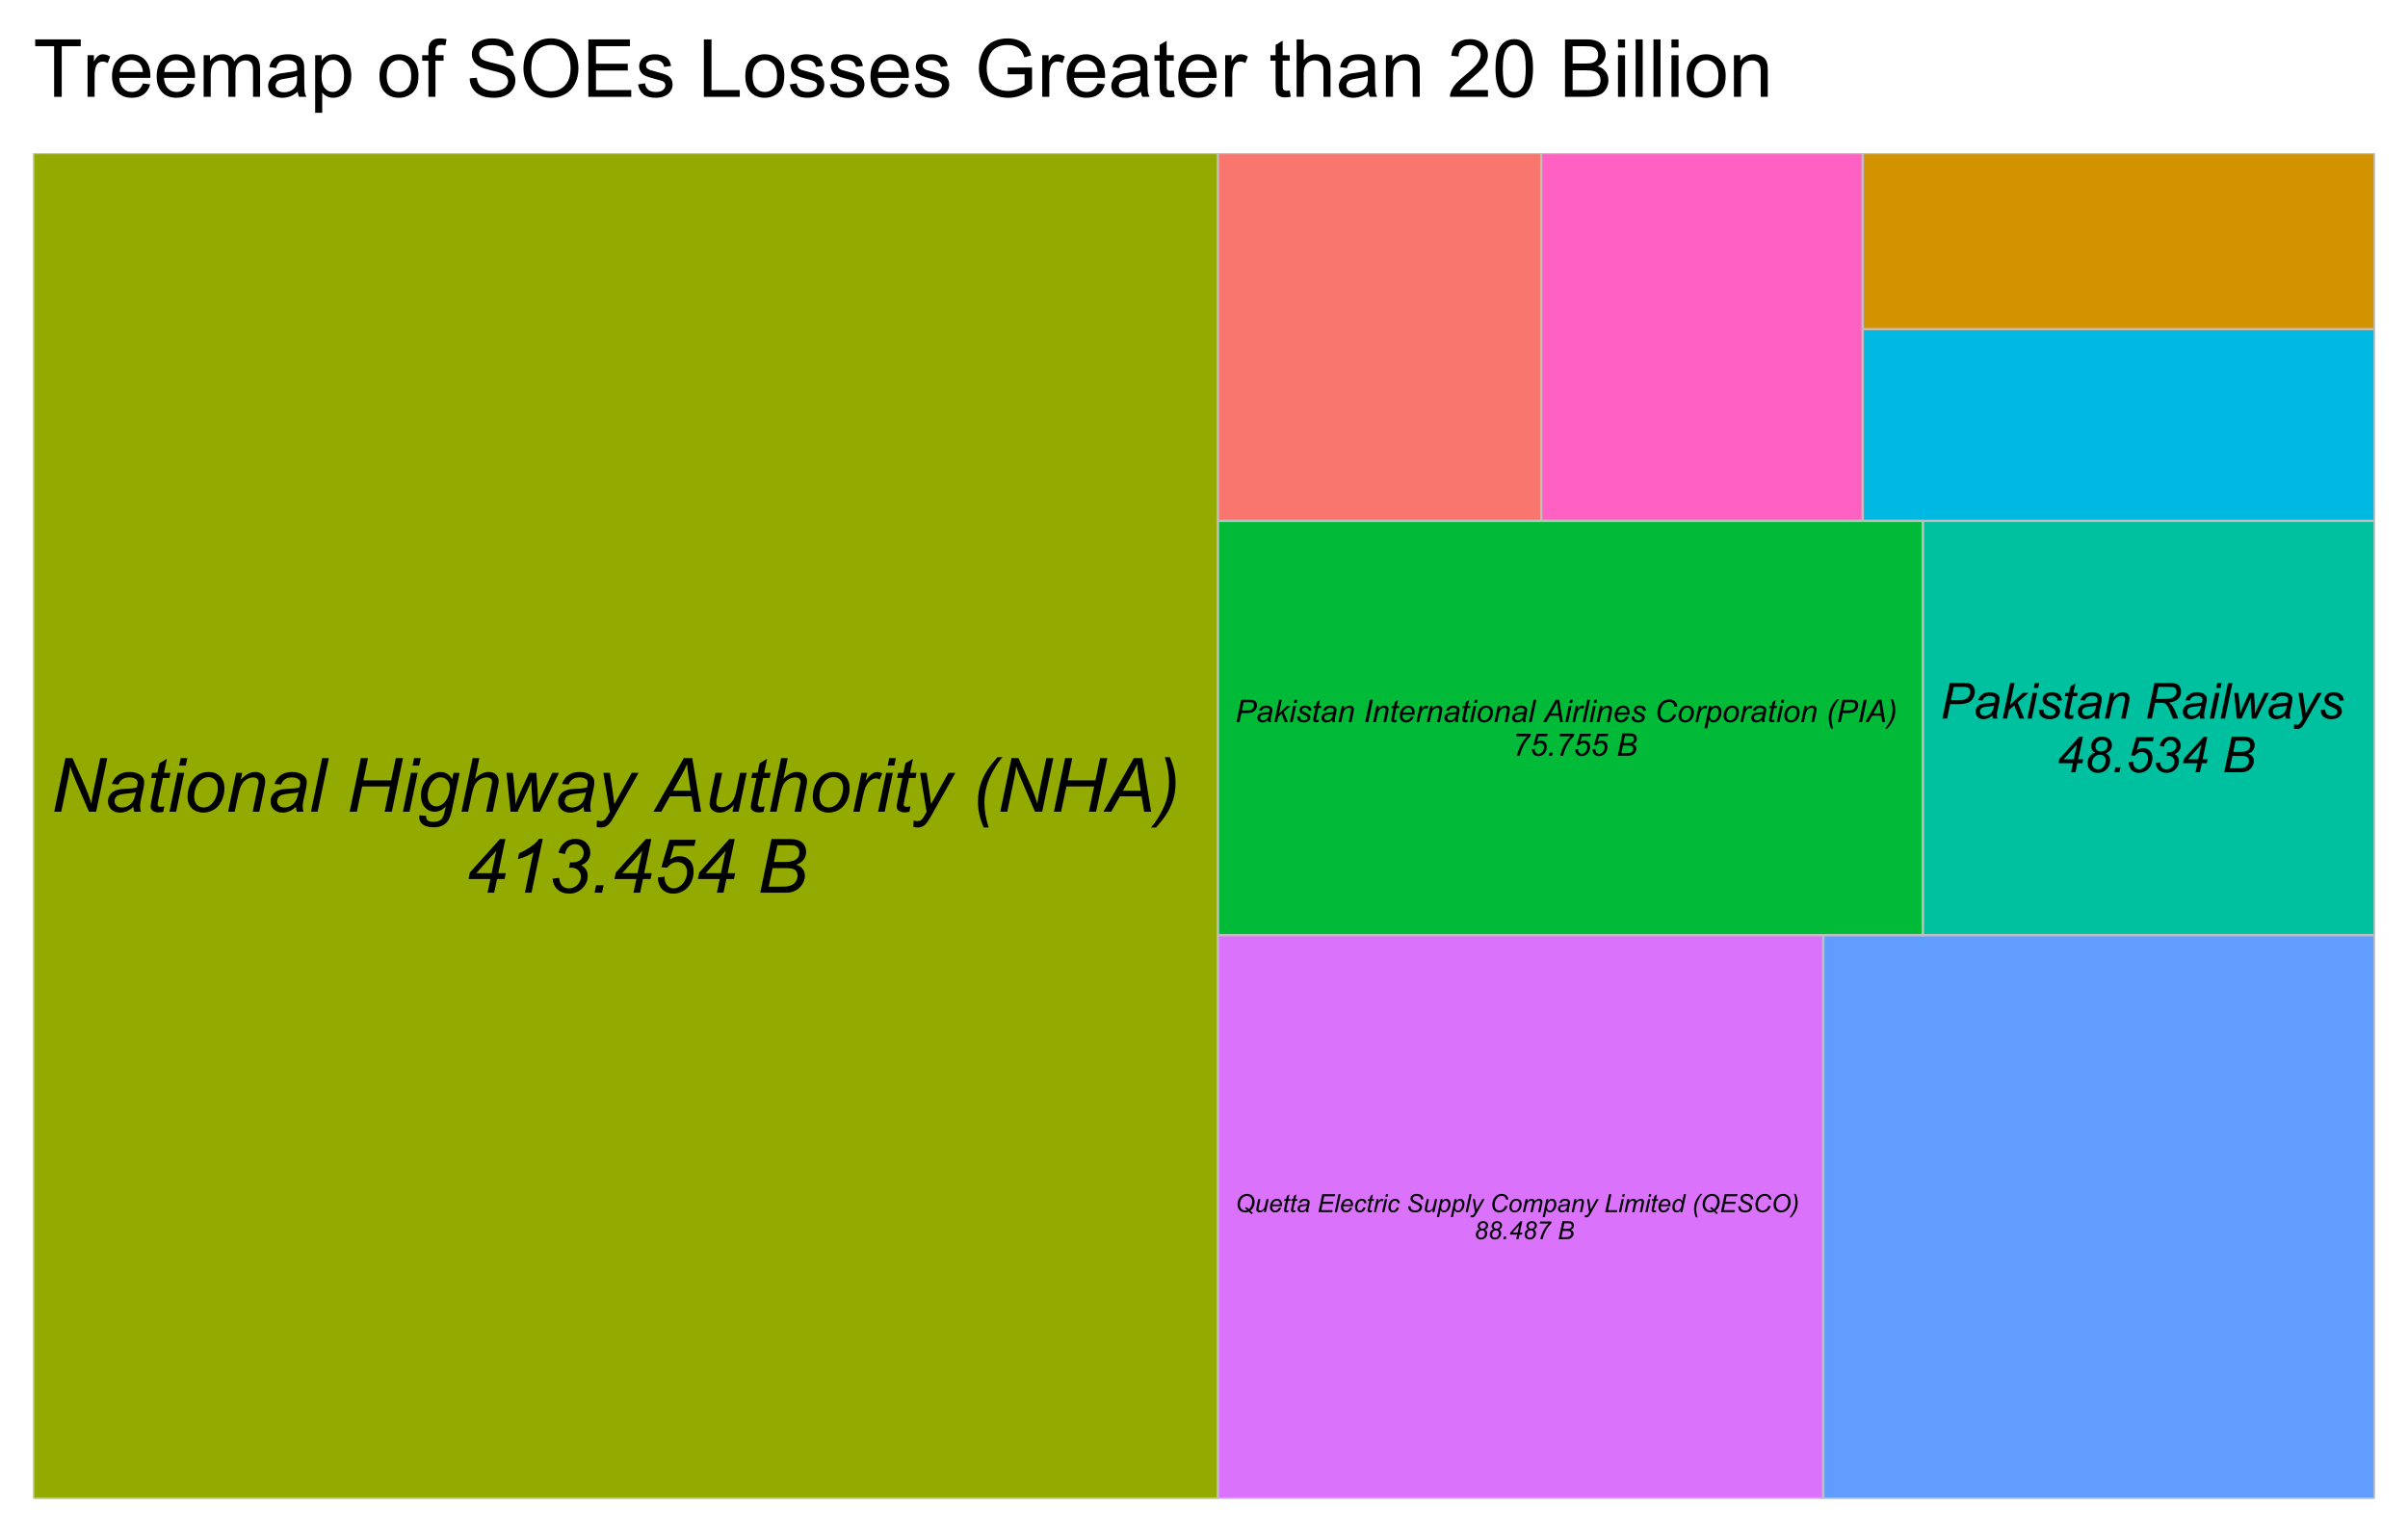<?xml version="1.0" encoding="UTF-8"?>
<svg xmlns="http://www.w3.org/2000/svg" xmlns:xlink="http://www.w3.org/1999/xlink" width="396" height="252" viewBox="0 0 396 252">
<defs>
<g>
<g id="glyph-0-0">
<path d="M 0.602 0 L 2.449 -8.828 L 3.594 -8.828 L 5.082 -5.516 C 5.535 -4.504 5.895 -3.652 6.16 -2.961 C 6.312 -2.562 6.488 -2.02 6.691 -1.336 C 6.797 -2.078 6.934 -2.848 7.098 -3.637 L 8.184 -8.828 L 9.332 -8.828 L 7.492 0 L 6.32 0 L 4.129 -5.102 C 3.742 -6 3.438 -6.793 3.223 -7.477 C 3.16 -6.902 3.043 -6.199 2.871 -5.363 L 1.754 0 Z M 0.602 0 "/>
</g>
<g id="glyph-0-1">
<path d="M 4.719 -0.793 C 4.344 -0.469 3.98 -0.23 3.629 -0.082 C 3.281 0.07 2.91 0.145 2.512 0.145 C 1.922 0.145 1.445 -0.027 1.082 -0.375 C 0.723 -0.723 0.543 -1.168 0.543 -1.711 C 0.543 -2.066 0.625 -2.383 0.785 -2.66 C 0.949 -2.934 1.164 -3.152 1.434 -3.32 C 1.703 -3.488 2.031 -3.605 2.422 -3.68 C 2.664 -3.727 3.129 -3.766 3.812 -3.793 C 4.5 -3.82 4.988 -3.895 5.285 -4.012 C 5.371 -4.309 5.414 -4.555 5.414 -4.75 C 5.414 -5.004 5.32 -5.203 5.137 -5.348 C 4.883 -5.547 4.516 -5.648 4.027 -5.648 C 3.57 -5.648 3.195 -5.547 2.906 -5.344 C 2.613 -5.141 2.402 -4.852 2.27 -4.48 L 1.168 -4.574 C 1.395 -5.211 1.75 -5.695 2.238 -6.031 C 2.723 -6.371 3.34 -6.539 4.082 -6.539 C 4.875 -6.539 5.5 -6.352 5.961 -5.973 C 6.312 -5.691 6.492 -5.328 6.492 -4.879 C 6.492 -4.535 6.441 -4.141 6.34 -3.691 L 5.984 -2.102 C 5.871 -1.594 5.816 -1.184 5.816 -0.867 C 5.816 -0.668 5.859 -0.379 5.949 0 L 4.848 0 C 4.785 -0.207 4.746 -0.473 4.719 -0.793 M 5.125 -3.238 C 4.973 -3.18 4.809 -3.133 4.633 -3.102 C 4.457 -3.07 4.168 -3.035 3.758 -3 C 3.121 -2.941 2.676 -2.871 2.414 -2.785 C 2.152 -2.699 1.957 -2.562 1.824 -2.371 C 1.691 -2.184 1.625 -1.977 1.625 -1.746 C 1.625 -1.441 1.73 -1.191 1.941 -0.992 C 2.152 -0.797 2.453 -0.699 2.844 -0.699 C 3.203 -0.699 3.551 -0.793 3.883 -0.984 C 4.219 -1.176 4.48 -1.441 4.672 -1.781 C 4.863 -2.125 5.016 -2.609 5.125 -3.238 Z M 5.125 -3.238 "/>
</g>
<g id="glyph-0-2">
<path d="M 2.957 -0.887 L 2.777 0.008 C 2.516 0.074 2.262 0.109 2.016 0.109 C 1.582 0.109 1.238 0.004 0.98 -0.211 C 0.789 -0.371 0.691 -0.59 0.691 -0.867 C 0.691 -1.008 0.746 -1.332 0.848 -1.836 L 1.625 -5.551 L 0.766 -5.551 L 0.938 -6.395 L 1.801 -6.395 L 2.133 -7.965 L 3.379 -8.719 L 2.891 -6.395 L 3.961 -6.395 L 3.781 -5.551 L 2.715 -5.551 L 1.977 -2.016 C 1.883 -1.566 1.836 -1.297 1.836 -1.211 C 1.836 -1.082 1.875 -0.984 1.949 -0.914 C 2.023 -0.848 2.145 -0.812 2.312 -0.812 C 2.555 -0.812 2.77 -0.836 2.957 -0.887 Z M 2.957 -0.887 "/>
</g>
<g id="glyph-0-3">
<path d="M 1.957 -7.594 L 2.215 -8.828 L 3.301 -8.828 L 3.039 -7.594 L 1.957 -7.594 M 0.367 0 L 1.703 -6.395 L 2.793 -6.395 L 1.457 0 Z M 0.367 0 "/>
</g>
<g id="glyph-0-4">
<path d="M 0.602 -2.426 C 0.602 -3.676 0.969 -4.707 1.703 -5.527 C 2.309 -6.203 3.105 -6.539 4.09 -6.539 C 4.859 -6.539 5.48 -6.297 5.953 -5.816 C 6.422 -5.336 6.66 -4.684 6.66 -3.867 C 6.66 -3.133 6.512 -2.449 6.215 -1.816 C 5.918 -1.184 5.496 -0.699 4.945 -0.359 C 4.398 -0.023 3.82 0.145 3.215 0.145 C 2.719 0.145 2.266 0.039 1.859 -0.176 C 1.449 -0.387 1.141 -0.688 0.926 -1.078 C 0.711 -1.469 0.602 -1.918 0.602 -2.426 M 1.691 -2.535 C 1.691 -1.934 1.836 -1.477 2.125 -1.164 C 2.414 -0.855 2.781 -0.699 3.227 -0.699 C 3.461 -0.699 3.691 -0.746 3.918 -0.84 C 4.148 -0.934 4.359 -1.078 4.559 -1.27 C 4.754 -1.465 4.922 -1.684 5.062 -1.93 C 5.199 -2.176 5.312 -2.441 5.395 -2.727 C 5.52 -3.125 5.582 -3.508 5.582 -3.871 C 5.582 -4.449 5.438 -4.898 5.145 -5.219 C 4.855 -5.535 4.488 -5.695 4.047 -5.695 C 3.703 -5.695 3.395 -5.613 3.113 -5.453 C 2.832 -5.289 2.578 -5.051 2.352 -4.738 C 2.125 -4.426 1.957 -4.062 1.852 -3.645 C 1.746 -3.23 1.691 -2.859 1.691 -2.535 Z M 1.691 -2.535 "/>
</g>
<g id="glyph-0-5">
<path d="M 0.41 0 L 1.746 -6.395 L 2.734 -6.395 L 2.5 -5.281 C 2.93 -5.719 3.328 -6.039 3.703 -6.238 C 4.078 -6.438 4.457 -6.539 4.848 -6.539 C 5.363 -6.539 5.77 -6.398 6.066 -6.117 C 6.363 -5.836 6.508 -5.461 6.508 -4.992 C 6.508 -4.754 6.457 -4.383 6.352 -3.871 L 5.539 0 L 4.449 0 L 5.297 -4.051 C 5.383 -4.445 5.426 -4.738 5.426 -4.926 C 5.426 -5.137 5.352 -5.312 5.207 -5.441 C 5.059 -5.574 4.848 -5.641 4.57 -5.641 C 4.012 -5.641 3.516 -5.441 3.078 -5.039 C 2.645 -4.637 2.324 -3.949 2.121 -2.973 L 1.5 0 Z M 0.41 0 "/>
</g>
<g id="glyph-0-6">
<path d="M 0.324 0 L 2.168 -8.828 L 3.258 -8.828 L 1.414 0 Z M 0.324 0 "/>
</g>
<g id="glyph-0-7">
</g>
<g id="glyph-0-8">
<path d="M 0.52 0 L 2.367 -8.828 L 3.539 -8.828 L 2.777 -5.16 L 7.352 -5.16 L 8.117 -8.828 L 9.297 -8.828 L 7.453 0 L 6.273 0 L 7.141 -4.16 L 2.57 -4.16 L 1.699 0 Z M 0.52 0 "/>
</g>
<g id="glyph-0-9">
<path d="M 0.348 0.578 L 1.449 0.68 C 1.441 0.93 1.473 1.117 1.543 1.242 C 1.609 1.363 1.719 1.461 1.867 1.531 C 2.062 1.617 2.316 1.66 2.633 1.66 C 3.289 1.66 3.762 1.492 4.051 1.148 C 4.242 0.922 4.414 0.422 4.574 -0.344 L 4.684 -0.859 C 4.117 -0.285 3.516 0 2.879 0 C 2.23 0 1.691 -0.238 1.254 -0.715 C 0.82 -1.188 0.602 -1.863 0.602 -2.734 C 0.602 -3.453 0.773 -4.113 1.117 -4.715 C 1.461 -5.316 1.867 -5.77 2.344 -6.078 C 2.816 -6.387 3.305 -6.539 3.805 -6.539 C 4.645 -6.539 5.289 -6.141 5.746 -5.348 L 5.961 -6.395 L 6.961 -6.395 L 5.672 -0.223 C 5.531 0.457 5.348 0.984 5.117 1.363 C 4.891 1.742 4.57 2.039 4.164 2.246 C 3.758 2.453 3.285 2.559 2.75 2.559 C 2.238 2.559 1.797 2.492 1.426 2.359 C 1.051 2.227 0.777 2.035 0.594 1.777 C 0.41 1.523 0.32 1.23 0.32 0.902 C 0.32 0.805 0.328 0.695 0.348 0.578 M 1.711 -2.828 C 1.711 -2.391 1.754 -2.062 1.836 -1.844 C 1.957 -1.535 2.129 -1.297 2.352 -1.137 C 2.574 -0.973 2.82 -0.891 3.094 -0.891 C 3.453 -0.891 3.809 -1.016 4.16 -1.266 C 4.516 -1.52 4.801 -1.906 5.02 -2.434 C 5.238 -2.957 5.348 -3.461 5.348 -3.938 C 5.348 -4.465 5.203 -4.883 4.91 -5.191 C 4.621 -5.504 4.258 -5.66 3.828 -5.66 C 3.566 -5.66 3.309 -5.59 3.059 -5.445 C 2.809 -5.305 2.578 -5.086 2.363 -4.797 C 2.148 -4.504 1.984 -4.156 1.875 -3.75 C 1.766 -3.348 1.711 -3.039 1.711 -2.828 Z M 1.711 -2.828 "/>
</g>
<g id="glyph-0-10">
<path d="M 0.41 0 L 2.25 -8.828 L 3.34 -8.828 L 2.637 -5.438 C 3.043 -5.832 3.422 -6.113 3.77 -6.281 C 4.117 -6.453 4.477 -6.539 4.848 -6.539 C 5.375 -6.539 5.789 -6.398 6.082 -6.121 C 6.375 -5.84 6.52 -5.473 6.52 -5.016 C 6.52 -4.789 6.457 -4.379 6.328 -3.773 L 5.539 0 L 4.449 0 L 5.262 -3.871 C 5.379 -4.434 5.438 -4.785 5.438 -4.93 C 5.438 -5.141 5.363 -5.312 5.219 -5.441 C 5.074 -5.574 4.867 -5.641 4.594 -5.641 C 4.199 -5.641 3.824 -5.539 3.469 -5.332 C 3.109 -5.125 2.832 -4.844 2.629 -4.484 C 2.426 -4.125 2.238 -3.543 2.07 -2.746 L 1.5 0 Z M 0.41 0 "/>
</g>
<g id="glyph-0-11">
<path d="M 1.625 0 L 0.957 -6.395 L 2.004 -6.395 L 2.293 -3.523 L 2.41 -1.91 C 2.418 -1.789 2.43 -1.547 2.445 -1.18 C 2.566 -1.59 2.668 -1.902 2.75 -2.121 C 2.836 -2.34 2.969 -2.652 3.156 -3.059 L 4.68 -6.395 L 5.863 -6.395 L 6.074 -3.195 C 6.109 -2.711 6.129 -2.062 6.137 -1.254 C 6.336 -1.789 6.664 -2.535 7.117 -3.492 L 8.488 -6.395 L 9.578 -6.395 L 6.453 0 L 5.324 0 L 5.082 -3.75 C 5.066 -3.984 5.055 -4.438 5.047 -5.113 C 4.883 -4.684 4.688 -4.219 4.461 -3.723 L 2.77 0 Z M 1.625 0 "/>
</g>
<g id="glyph-0-12">
<path d="M 0 2.469 L 0.066 1.445 C 0.293 1.508 0.512 1.543 0.723 1.543 C 0.941 1.543 1.121 1.492 1.258 1.391 C 1.434 1.258 1.629 1.008 1.836 0.645 L 2.188 0.02 L 1.121 -6.395 L 2.191 -6.395 L 2.672 -3.16 C 2.77 -2.523 2.852 -1.883 2.922 -1.246 L 5.781 -6.395 L 6.918 -6.395 L 2.844 0.848 C 2.449 1.555 2.098 2.023 1.793 2.25 C 1.488 2.48 1.137 2.594 0.742 2.594 C 0.488 2.594 0.242 2.555 0 2.469 Z M 0 2.469 "/>
</g>
<g id="glyph-0-13">
<path d="M -0.246 0 L 4.758 -8.828 L 6.148 -8.828 L 7.605 0 L 6.461 0 L 6.031 -2.539 L 2.461 -2.539 L 1.047 0 L -0.246 0 M 2.969 -3.449 L 5.891 -3.449 L 5.547 -5.664 C 5.414 -6.547 5.332 -7.277 5.297 -7.863 C 5.098 -7.359 4.805 -6.758 4.418 -6.062 Z M 2.969 -3.449 "/>
</g>
<g id="glyph-0-14">
<path d="M 4.773 -1.156 C 4.008 -0.289 3.223 0.145 2.422 0.145 C 1.926 0.145 1.527 0.004 1.227 -0.281 C 0.922 -0.562 0.77 -0.91 0.77 -1.32 C 0.77 -1.586 0.84 -2.051 0.977 -2.703 L 1.746 -6.395 L 2.836 -6.395 L 1.98 -2.305 C 1.91 -1.965 1.871 -1.699 1.871 -1.512 C 1.871 -1.27 1.945 -1.082 2.094 -0.949 C 2.238 -0.812 2.453 -0.746 2.738 -0.746 C 3.043 -0.746 3.344 -0.82 3.633 -0.969 C 3.926 -1.117 4.176 -1.32 4.387 -1.57 C 4.598 -1.824 4.77 -2.125 4.902 -2.469 C 4.988 -2.688 5.094 -3.078 5.207 -3.629 L 5.785 -6.395 L 6.875 -6.395 L 5.539 0 L 4.535 0 Z M 4.773 -1.156 "/>
</g>
<g id="glyph-0-15">
<path d="M 0.41 0 L 1.746 -6.395 L 2.711 -6.395 L 2.438 -5.086 C 2.77 -5.582 3.09 -5.945 3.406 -6.184 C 3.719 -6.422 4.043 -6.539 4.371 -6.539 C 4.59 -6.539 4.855 -6.461 5.172 -6.305 L 4.727 -5.293 C 4.539 -5.43 4.332 -5.496 4.105 -5.496 C 3.727 -5.496 3.332 -5.285 2.934 -4.859 C 2.531 -4.434 2.215 -3.668 1.988 -2.566 L 1.445 0 Z M 0.41 0 "/>
</g>
<g id="glyph-0-16">
<path d="M 1.988 2.594 C 1.355 1.215 1.043 -0.203 1.043 -1.66 C 1.043 -2.633 1.168 -3.539 1.426 -4.375 C 1.68 -5.211 2.066 -6.039 2.59 -6.859 C 2.934 -7.402 3.484 -8.109 4.246 -8.977 L 5.094 -8.977 C 4.625 -8.477 4.129 -7.77 3.605 -6.859 C 3.078 -5.945 2.699 -5.051 2.461 -4.172 C 2.227 -3.293 2.105 -2.41 2.105 -1.523 C 2.105 -0.199 2.34 1.176 2.801 2.594 Z M 1.988 2.594 "/>
</g>
<g id="glyph-0-17">
<path d="M 2.445 -8.977 C 3.078 -7.598 3.395 -6.18 3.395 -4.727 C 3.395 -3.75 3.27 -2.848 3.012 -2.012 C 2.758 -1.176 2.371 -0.348 1.848 0.477 C 1.5 1.023 0.949 1.727 0.191 2.594 L -0.656 2.594 C -0.191 2.09 0.305 1.379 0.832 0.469 C 1.355 -0.441 1.738 -1.336 1.973 -2.211 C 2.207 -3.09 2.324 -3.973 2.324 -4.863 C 2.324 -6.191 2.094 -7.562 1.633 -8.977 Z M 2.445 -8.977 "/>
</g>
<g id="glyph-0-18">
<path d="M 3.684 0 L 4.16 -2.25 L 0.559 -2.25 L 0.789 -3.328 L 5.73 -8.828 L 6.625 -8.828 L 5.449 -3.215 L 6.691 -3.215 L 6.492 -2.25 L 5.25 -2.25 L 4.773 0 L 3.684 0 M 4.359 -3.215 L 5.129 -6.898 L 1.844 -3.215 Z M 4.359 -3.215 "/>
</g>
<g id="glyph-0-19">
<path d="M 2.969 0 L 4.367 -6.664 C 3.762 -6.191 2.918 -5.812 1.824 -5.527 L 2.027 -6.516 C 2.57 -6.73 3.105 -7.016 3.633 -7.363 C 4.16 -7.715 4.559 -8.02 4.824 -8.277 C 4.984 -8.441 5.137 -8.633 5.281 -8.863 L 5.914 -8.863 L 4.062 0 Z M 2.969 0 "/>
</g>
<g id="glyph-0-20">
<path d="M 0.676 -2.312 L 1.734 -2.445 C 1.812 -1.828 1.992 -1.383 2.266 -1.117 C 2.543 -0.852 2.902 -0.715 3.348 -0.715 C 3.887 -0.715 4.352 -0.91 4.742 -1.293 C 5.133 -1.68 5.328 -2.121 5.328 -2.621 C 5.328 -3.051 5.184 -3.41 4.891 -3.695 C 4.598 -3.977 4.203 -4.117 3.711 -4.117 C 3.652 -4.117 3.535 -4.109 3.359 -4.094 L 3.547 -5.004 C 3.652 -4.988 3.75 -4.98 3.848 -4.98 C 4.469 -4.98 4.949 -5.133 5.285 -5.434 C 5.617 -5.738 5.785 -6.109 5.785 -6.551 C 5.785 -6.957 5.648 -7.297 5.375 -7.574 C 5.098 -7.852 4.762 -7.988 4.367 -7.988 C 3.977 -7.988 3.625 -7.848 3.316 -7.566 C 3.004 -7.281 2.805 -6.883 2.715 -6.363 L 1.645 -6.582 C 1.82 -7.309 2.16 -7.871 2.66 -8.266 C 3.164 -8.664 3.758 -8.863 4.445 -8.863 C 5.168 -8.863 5.75 -8.645 6.199 -8.207 C 6.645 -7.77 6.871 -7.23 6.871 -6.594 C 6.871 -6.129 6.75 -5.723 6.504 -5.375 C 6.262 -5.027 5.898 -4.738 5.414 -4.512 C 5.758 -4.305 6.016 -4.059 6.188 -3.77 C 6.355 -3.48 6.441 -3.148 6.441 -2.777 C 6.441 -1.984 6.148 -1.301 5.555 -0.719 C 4.961 -0.141 4.254 0.152 3.434 0.152 C 2.633 0.152 1.988 -0.074 1.496 -0.52 C 1.004 -0.969 0.73 -1.566 0.676 -2.312 Z M 0.676 -2.312 "/>
</g>
<g id="glyph-0-21">
<path d="M 0.711 0 L 0.969 -1.234 L 2.203 -1.234 L 1.938 0 Z M 0.711 0 "/>
</g>
<g id="glyph-0-22">
<path d="M 0.859 -2.523 L 1.969 -2.633 C 1.961 -2.477 1.957 -2.379 1.957 -2.348 C 1.957 -2.082 2.023 -1.816 2.16 -1.547 C 2.293 -1.277 2.477 -1.074 2.707 -0.93 C 2.938 -0.789 3.18 -0.715 3.438 -0.715 C 3.773 -0.715 4.117 -0.832 4.469 -1.066 C 4.816 -1.297 5.102 -1.637 5.316 -2.082 C 5.535 -2.527 5.641 -2.969 5.641 -3.406 C 5.641 -3.902 5.496 -4.297 5.207 -4.594 C 4.914 -4.891 4.531 -5.039 4.059 -5.039 C 3.742 -5.039 3.441 -4.965 3.156 -4.812 C 2.875 -4.66 2.609 -4.43 2.367 -4.125 L 1.414 -4.191 L 2.746 -8.707 L 7.059 -8.707 L 6.848 -7.707 L 3.492 -7.707 L 2.828 -5.461 C 3.078 -5.641 3.336 -5.777 3.598 -5.867 C 3.859 -5.957 4.129 -6.004 4.406 -6.004 C 5.082 -6.004 5.637 -5.781 6.07 -5.336 C 6.504 -4.891 6.719 -4.277 6.719 -3.504 C 6.719 -2.824 6.57 -2.199 6.273 -1.629 C 5.977 -1.059 5.57 -0.617 5.047 -0.309 C 4.527 -0.004 3.969 0.152 3.367 0.152 C 2.859 0.152 2.414 0.035 2.023 -0.191 C 1.633 -0.422 1.34 -0.738 1.148 -1.137 C 0.953 -1.539 0.855 -1.941 0.855 -2.344 C 0.855 -2.383 0.855 -2.441 0.859 -2.523 Z M 0.859 -2.523 "/>
</g>
<g id="glyph-0-23">
<path d="M 0.535 0 L 2.383 -8.828 L 5.117 -8.828 C 5.617 -8.828 5.984 -8.809 6.227 -8.766 C 6.621 -8.699 6.953 -8.578 7.223 -8.41 C 7.492 -8.238 7.703 -8.004 7.852 -7.711 C 8 -7.414 8.074 -7.09 8.074 -6.73 C 8.074 -6.246 7.941 -5.82 7.676 -5.449 C 7.406 -5.078 7 -4.801 6.449 -4.605 C 6.926 -4.449 7.285 -4.215 7.52 -3.898 C 7.758 -3.582 7.875 -3.215 7.875 -2.793 C 7.875 -2.309 7.734 -1.844 7.457 -1.398 C 7.18 -0.953 6.809 -0.605 6.348 -0.363 C 5.891 -0.121 5.375 0 4.812 0 L 0.535 0 M 2.777 -5.059 L 4.562 -5.059 C 5.418 -5.059 6.035 -5.195 6.41 -5.469 C 6.785 -5.738 6.973 -6.137 6.973 -6.66 C 6.973 -6.91 6.914 -7.121 6.797 -7.305 C 6.68 -7.484 6.527 -7.617 6.332 -7.699 C 6.137 -7.781 5.77 -7.82 5.23 -7.82 L 3.355 -7.82 L 2.777 -5.059 M 1.926 -1 L 3.938 -1 C 4.473 -1 4.832 -1.016 5.016 -1.055 C 5.391 -1.117 5.691 -1.227 5.926 -1.383 C 6.156 -1.535 6.34 -1.738 6.473 -1.992 C 6.605 -2.246 6.672 -2.512 6.672 -2.789 C 6.672 -3.203 6.543 -3.516 6.281 -3.73 C 6.023 -3.945 5.531 -4.051 4.805 -4.051 L 2.566 -4.051 Z M 1.926 -1 "/>
</g>
<g id="glyph-1-0">
<path d="M 2.492 -0.238 C 2.59 -0.121 2.723 -0.004 2.895 0.105 L 2.719 0.34 C 2.539 0.223 2.379 0.078 2.238 -0.086 C 2.039 0.008 1.848 0.055 1.664 0.055 C 1.52 0.055 1.363 0.027 1.188 -0.027 C 1.016 -0.082 0.871 -0.168 0.754 -0.277 C 0.637 -0.391 0.547 -0.531 0.48 -0.707 C 0.414 -0.883 0.379 -1.074 0.379 -1.289 C 0.379 -1.543 0.43 -1.789 0.527 -2.023 C 0.609 -2.219 0.715 -2.383 0.848 -2.523 C 0.977 -2.664 1.121 -2.773 1.277 -2.848 C 1.48 -2.949 1.703 -3 1.941 -3 C 2.309 -3 2.609 -2.879 2.84 -2.641 C 3.07 -2.402 3.188 -2.082 3.188 -1.68 C 3.188 -1.383 3.125 -1.109 3 -0.859 C 2.879 -0.609 2.707 -0.402 2.492 -0.238 M 2.25 -0.492 C 2.41 -0.617 2.543 -0.789 2.645 -1.012 C 2.742 -1.23 2.793 -1.461 2.793 -1.699 C 2.793 -1.996 2.711 -2.234 2.551 -2.41 C 2.387 -2.586 2.184 -2.672 1.949 -2.672 C 1.75 -2.672 1.559 -2.613 1.375 -2.496 C 1.191 -2.383 1.043 -2.211 0.934 -1.988 C 0.824 -1.762 0.77 -1.52 0.77 -1.254 C 0.77 -0.926 0.871 -0.668 1.078 -0.488 C 1.238 -0.348 1.41 -0.277 1.594 -0.277 C 1.742 -0.277 1.871 -0.297 1.988 -0.344 C 1.867 -0.457 1.742 -0.543 1.613 -0.613 L 1.758 -0.855 C 1.844 -0.82 1.922 -0.773 1.992 -0.723 C 2.062 -0.672 2.148 -0.594 2.25 -0.492 Z M 2.25 -0.492 "/>
</g>
<g id="glyph-1-1">
<path d="M 1.594 -0.387 C 1.34 -0.098 1.078 0.047 0.809 0.047 C 0.645 0.047 0.512 0 0.41 -0.094 C 0.309 -0.188 0.258 -0.305 0.258 -0.441 C 0.258 -0.531 0.281 -0.684 0.324 -0.902 L 0.582 -2.137 L 0.949 -2.137 L 0.66 -0.77 C 0.637 -0.656 0.625 -0.566 0.625 -0.504 C 0.625 -0.426 0.648 -0.363 0.699 -0.316 C 0.75 -0.273 0.82 -0.25 0.914 -0.25 C 1.016 -0.25 1.117 -0.273 1.215 -0.324 C 1.312 -0.375 1.395 -0.441 1.465 -0.523 C 1.535 -0.609 1.594 -0.711 1.637 -0.824 C 1.668 -0.898 1.703 -1.027 1.738 -1.215 L 1.934 -2.137 L 2.297 -2.137 L 1.852 0 L 1.516 0 Z M 1.594 -0.387 "/>
</g>
<g id="glyph-1-2">
<path d="M 1.707 -0.727 L 2.059 -0.691 C 2.008 -0.516 1.891 -0.348 1.711 -0.188 C 1.527 -0.031 1.309 0.047 1.055 0.047 C 0.895 0.047 0.75 0.012 0.617 -0.062 C 0.488 -0.133 0.387 -0.242 0.316 -0.379 C 0.246 -0.52 0.215 -0.68 0.215 -0.855 C 0.215 -1.09 0.266 -1.316 0.375 -1.535 C 0.484 -1.754 0.621 -1.918 0.793 -2.023 C 0.965 -2.133 1.152 -2.184 1.352 -2.184 C 1.605 -2.184 1.809 -2.105 1.961 -1.949 C 2.113 -1.789 2.191 -1.574 2.191 -1.301 C 2.191 -1.195 2.18 -1.086 2.164 -0.977 L 0.59 -0.977 C 0.586 -0.938 0.582 -0.898 0.582 -0.863 C 0.582 -0.664 0.629 -0.512 0.719 -0.406 C 0.812 -0.301 0.922 -0.25 1.055 -0.25 C 1.18 -0.25 1.305 -0.289 1.426 -0.371 C 1.547 -0.453 1.641 -0.57 1.707 -0.727 M 0.648 -1.254 L 1.848 -1.254 C 1.848 -1.293 1.848 -1.32 1.848 -1.336 C 1.848 -1.52 1.805 -1.656 1.711 -1.754 C 1.621 -1.852 1.504 -1.902 1.359 -1.902 C 1.203 -1.902 1.062 -1.848 0.934 -1.738 C 0.805 -1.633 0.711 -1.473 0.648 -1.254 Z M 0.648 -1.254 "/>
</g>
<g id="glyph-1-3">
<path d="M 0.988 -0.297 L 0.926 0.004 C 0.84 0.023 0.754 0.035 0.676 0.035 C 0.527 0.035 0.414 0 0.328 -0.07 C 0.262 -0.125 0.23 -0.195 0.23 -0.289 C 0.23 -0.336 0.25 -0.445 0.285 -0.613 L 0.543 -1.855 L 0.254 -1.855 L 0.312 -2.137 L 0.602 -2.137 L 0.711 -2.66 L 1.129 -2.914 L 0.965 -2.137 L 1.324 -2.137 L 1.262 -1.855 L 0.906 -1.855 L 0.66 -0.676 C 0.629 -0.523 0.613 -0.434 0.613 -0.406 C 0.613 -0.363 0.625 -0.328 0.652 -0.305 C 0.676 -0.281 0.715 -0.273 0.773 -0.273 C 0.852 -0.273 0.926 -0.281 0.988 -0.297 Z M 0.988 -0.297 "/>
</g>
<g id="glyph-1-4">
<path d="M 1.578 -0.266 C 1.449 -0.156 1.328 -0.078 1.215 -0.027 C 1.098 0.023 0.973 0.047 0.84 0.047 C 0.641 0.047 0.484 -0.008 0.363 -0.125 C 0.242 -0.242 0.18 -0.391 0.18 -0.57 C 0.18 -0.691 0.207 -0.797 0.262 -0.887 C 0.316 -0.98 0.391 -1.055 0.48 -1.109 C 0.57 -1.164 0.68 -1.203 0.809 -1.23 C 0.891 -1.246 1.047 -1.258 1.273 -1.266 C 1.504 -1.277 1.668 -1.301 1.766 -1.34 C 1.793 -1.438 1.809 -1.523 1.809 -1.586 C 1.809 -1.672 1.777 -1.738 1.715 -1.785 C 1.633 -1.855 1.508 -1.887 1.348 -1.887 C 1.191 -1.887 1.066 -1.852 0.969 -1.785 C 0.875 -1.719 0.801 -1.621 0.758 -1.496 L 0.391 -1.527 C 0.465 -1.742 0.586 -1.902 0.746 -2.016 C 0.91 -2.129 1.117 -2.184 1.363 -2.184 C 1.629 -2.184 1.836 -2.121 1.992 -1.996 C 2.109 -1.902 2.168 -1.781 2.168 -1.629 C 2.168 -1.516 2.152 -1.383 2.117 -1.234 L 2 -0.703 C 1.961 -0.531 1.945 -0.395 1.945 -0.289 C 1.945 -0.223 1.957 -0.125 1.988 0 L 1.621 0 C 1.598 -0.07 1.586 -0.16 1.578 -0.266 M 1.711 -1.082 C 1.66 -1.062 1.605 -1.047 1.547 -1.035 C 1.488 -1.023 1.391 -1.016 1.254 -1 C 1.043 -0.984 0.895 -0.961 0.809 -0.93 C 0.719 -0.902 0.652 -0.855 0.609 -0.793 C 0.566 -0.73 0.543 -0.66 0.543 -0.582 C 0.543 -0.48 0.578 -0.398 0.648 -0.332 C 0.719 -0.266 0.82 -0.234 0.949 -0.234 C 1.07 -0.234 1.188 -0.266 1.297 -0.328 C 1.41 -0.395 1.496 -0.48 1.562 -0.594 C 1.625 -0.711 1.676 -0.871 1.711 -1.082 Z M 1.711 -1.082 "/>
</g>
<g id="glyph-1-5">
</g>
<g id="glyph-1-6">
<path d="M 0.184 0 L 0.801 -2.949 L 2.93 -2.949 L 2.859 -2.613 L 1.125 -2.613 L 0.934 -1.695 L 2.625 -1.695 L 2.555 -1.359 L 0.863 -1.359 L 0.648 -0.332 L 2.508 -0.332 L 2.438 0 Z M 0.184 0 "/>
</g>
<g id="glyph-1-7">
<path d="M 0.109 0 L 0.723 -2.949 L 1.09 -2.949 L 0.473 0 Z M 0.109 0 "/>
</g>
<g id="glyph-1-8">
<path d="M 1.613 -0.777 L 1.977 -0.742 C 1.883 -0.473 1.754 -0.273 1.586 -0.145 C 1.418 -0.016 1.227 0.047 1.012 0.047 C 0.781 0.047 0.594 -0.027 0.449 -0.176 C 0.305 -0.328 0.23 -0.539 0.23 -0.809 C 0.23 -1.039 0.277 -1.27 0.371 -1.496 C 0.461 -1.719 0.594 -1.891 0.766 -2.008 C 0.941 -2.125 1.137 -2.184 1.359 -2.184 C 1.586 -2.184 1.77 -2.121 1.902 -1.992 C 2.039 -1.859 2.105 -1.691 2.105 -1.477 L 1.746 -1.453 C 1.746 -1.59 1.707 -1.695 1.629 -1.77 C 1.551 -1.848 1.449 -1.887 1.324 -1.887 C 1.176 -1.887 1.051 -1.84 0.945 -1.746 C 0.836 -1.652 0.754 -1.512 0.691 -1.324 C 0.629 -1.137 0.598 -0.953 0.598 -0.781 C 0.598 -0.598 0.641 -0.461 0.719 -0.371 C 0.801 -0.277 0.898 -0.234 1.02 -0.234 C 1.137 -0.234 1.25 -0.277 1.355 -0.367 C 1.465 -0.457 1.551 -0.594 1.613 -0.777 Z M 1.613 -0.777 "/>
</g>
<g id="glyph-1-9">
<path d="M 0.137 0 L 0.582 -2.137 L 0.906 -2.137 L 0.816 -1.699 C 0.926 -1.863 1.031 -1.988 1.137 -2.066 C 1.242 -2.145 1.352 -2.184 1.461 -2.184 C 1.531 -2.184 1.621 -2.16 1.727 -2.105 L 1.578 -1.77 C 1.516 -1.812 1.445 -1.836 1.371 -1.836 C 1.246 -1.836 1.113 -1.766 0.98 -1.625 C 0.844 -1.48 0.742 -1.227 0.664 -0.855 L 0.484 0 Z M 0.137 0 "/>
</g>
<g id="glyph-1-10">
<path d="M 0.652 -2.535 L 0.742 -2.949 L 1.102 -2.949 L 1.016 -2.535 L 0.652 -2.535 M 0.121 0 L 0.57 -2.137 L 0.934 -2.137 L 0.488 0 Z M 0.121 0 "/>
</g>
<g id="glyph-1-11">
<path d="M 0.289 -0.953 L 0.676 -0.988 L 0.672 -0.887 C 0.672 -0.773 0.699 -0.668 0.75 -0.574 C 0.801 -0.48 0.891 -0.406 1.012 -0.355 C 1.129 -0.305 1.273 -0.277 1.441 -0.277 C 1.676 -0.277 1.855 -0.328 1.98 -0.434 C 2.105 -0.535 2.168 -0.652 2.168 -0.785 C 2.168 -0.879 2.133 -0.965 2.066 -1.039 C 2 -1.113 1.816 -1.219 1.52 -1.348 C 1.285 -1.445 1.129 -1.523 1.043 -1.578 C 0.91 -1.664 0.812 -1.758 0.75 -1.863 C 0.688 -1.965 0.656 -2.082 0.656 -2.215 C 0.656 -2.363 0.699 -2.5 0.781 -2.625 C 0.863 -2.746 0.984 -2.84 1.145 -2.902 C 1.305 -2.969 1.488 -3 1.688 -3 C 1.93 -3 2.129 -2.961 2.297 -2.879 C 2.461 -2.797 2.582 -2.691 2.656 -2.559 C 2.73 -2.422 2.766 -2.293 2.766 -2.172 C 2.766 -2.16 2.766 -2.141 2.766 -2.113 L 2.383 -2.082 C 2.383 -2.164 2.375 -2.23 2.363 -2.277 C 2.336 -2.359 2.293 -2.43 2.238 -2.484 C 2.18 -2.539 2.102 -2.586 2.004 -2.621 C 1.906 -2.656 1.797 -2.672 1.672 -2.672 C 1.461 -2.672 1.293 -2.625 1.172 -2.527 C 1.082 -2.453 1.035 -2.355 1.035 -2.234 C 1.035 -2.16 1.055 -2.098 1.094 -2.039 C 1.129 -1.98 1.199 -1.926 1.297 -1.871 C 1.367 -1.832 1.531 -1.754 1.793 -1.641 C 2.004 -1.547 2.152 -1.473 2.23 -1.418 C 2.34 -1.348 2.422 -1.262 2.48 -1.16 C 2.535 -1.059 2.566 -0.945 2.566 -0.816 C 2.566 -0.656 2.516 -0.508 2.418 -0.375 C 2.32 -0.238 2.188 -0.133 2.016 -0.059 C 1.844 0.012 1.648 0.051 1.426 0.051 C 1.094 0.051 0.82 -0.023 0.609 -0.168 C 0.398 -0.312 0.293 -0.574 0.289 -0.953 Z M 0.289 -0.953 "/>
</g>
<g id="glyph-1-12">
<path d="M -0.043 0.82 L 0.574 -2.137 L 0.91 -2.137 L 0.848 -1.84 C 0.973 -1.969 1.086 -2.059 1.184 -2.109 C 1.281 -2.16 1.387 -2.184 1.496 -2.184 C 1.699 -2.184 1.871 -2.109 2.004 -1.961 C 2.137 -1.812 2.203 -1.602 2.203 -1.324 C 2.203 -1.102 2.168 -0.898 2.094 -0.719 C 2.02 -0.535 1.93 -0.387 1.824 -0.277 C 1.715 -0.164 1.605 -0.082 1.496 -0.031 C 1.387 0.023 1.273 0.047 1.16 0.047 C 0.902 0.047 0.703 -0.082 0.562 -0.344 L 0.32 0.82 L -0.043 0.82 M 0.68 -0.875 C 0.68 -0.715 0.688 -0.602 0.711 -0.543 C 0.746 -0.453 0.801 -0.383 0.879 -0.328 C 0.953 -0.277 1.043 -0.25 1.145 -0.25 C 1.352 -0.25 1.52 -0.367 1.648 -0.602 C 1.777 -0.84 1.844 -1.078 1.844 -1.324 C 1.844 -1.504 1.801 -1.645 1.715 -1.742 C 1.625 -1.84 1.52 -1.891 1.391 -1.891 C 1.297 -1.891 1.211 -1.867 1.133 -1.816 C 1.055 -1.77 0.98 -1.695 0.914 -1.598 C 0.844 -1.5 0.789 -1.383 0.746 -1.242 C 0.699 -1.102 0.68 -0.977 0.68 -0.875 Z M 0.68 -0.875 "/>
</g>
<g id="glyph-1-13">
<path d="M 0 0.824 L 0.023 0.484 C 0.098 0.504 0.172 0.516 0.242 0.516 C 0.316 0.516 0.375 0.5 0.422 0.465 C 0.48 0.422 0.543 0.336 0.613 0.215 L 0.73 0.008 L 0.375 -2.137 L 0.73 -2.137 L 0.895 -1.055 C 0.926 -0.844 0.953 -0.629 0.977 -0.418 L 1.93 -2.137 L 2.312 -2.137 L 0.949 0.285 C 0.816 0.52 0.703 0.676 0.598 0.754 C 0.496 0.828 0.379 0.867 0.246 0.867 C 0.164 0.867 0.082 0.852 0 0.824 Z M 0 0.824 "/>
</g>
<g id="glyph-1-14">
<path d="M 2.484 -1.039 L 2.875 -0.984 C 2.75 -0.645 2.57 -0.387 2.336 -0.211 C 2.102 -0.035 1.836 0.051 1.543 0.051 C 1.184 0.051 0.898 -0.059 0.688 -0.277 C 0.48 -0.496 0.375 -0.809 0.375 -1.219 C 0.375 -1.75 0.535 -2.188 0.852 -2.535 C 1.137 -2.844 1.492 -3 1.914 -3 C 2.227 -3 2.48 -2.914 2.672 -2.75 C 2.867 -2.582 2.98 -2.355 3.008 -2.07 L 2.641 -2.039 C 2.602 -2.25 2.523 -2.41 2.402 -2.516 C 2.281 -2.621 2.125 -2.672 1.93 -2.672 C 1.57 -2.672 1.277 -2.512 1.055 -2.191 C 0.863 -1.918 0.766 -1.59 0.766 -1.211 C 0.766 -0.906 0.84 -0.676 0.988 -0.516 C 1.137 -0.355 1.332 -0.277 1.57 -0.277 C 1.773 -0.277 1.961 -0.344 2.125 -0.477 C 2.289 -0.609 2.41 -0.797 2.484 -1.039 Z M 2.484 -1.039 "/>
</g>
<g id="glyph-1-15">
<path d="M 0.203 -0.812 C 0.203 -1.227 0.324 -1.574 0.57 -1.848 C 0.773 -2.07 1.039 -2.184 1.367 -2.184 C 1.625 -2.184 1.832 -2.105 1.988 -1.945 C 2.145 -1.781 2.227 -1.566 2.227 -1.293 C 2.227 -1.047 2.176 -0.816 2.074 -0.605 C 1.977 -0.395 1.836 -0.234 1.652 -0.121 C 1.469 -0.008 1.277 0.047 1.074 0.047 C 0.906 0.047 0.758 0.012 0.621 -0.059 C 0.484 -0.129 0.379 -0.23 0.309 -0.359 C 0.238 -0.488 0.203 -0.641 0.203 -0.812 M 0.566 -0.848 C 0.566 -0.645 0.613 -0.492 0.711 -0.391 C 0.809 -0.285 0.93 -0.234 1.078 -0.234 C 1.156 -0.234 1.234 -0.25 1.309 -0.281 C 1.387 -0.312 1.457 -0.359 1.523 -0.426 C 1.59 -0.488 1.645 -0.562 1.691 -0.645 C 1.738 -0.727 1.773 -0.816 1.801 -0.91 C 1.844 -1.043 1.863 -1.172 1.863 -1.293 C 1.863 -1.488 1.816 -1.637 1.719 -1.742 C 1.621 -1.852 1.5 -1.902 1.352 -1.902 C 1.238 -1.902 1.133 -1.875 1.039 -1.82 C 0.945 -1.766 0.863 -1.688 0.785 -1.582 C 0.711 -1.48 0.652 -1.355 0.617 -1.219 C 0.582 -1.078 0.566 -0.957 0.566 -0.848 Z M 0.566 -0.848 "/>
</g>
<g id="glyph-1-16">
<path d="M 0.137 0 L 0.582 -2.137 L 0.945 -2.137 L 0.871 -1.785 C 1.008 -1.938 1.129 -2.039 1.234 -2.098 C 1.34 -2.156 1.457 -2.184 1.582 -2.184 C 1.715 -2.184 1.824 -2.148 1.914 -2.078 C 2.004 -2.008 2.062 -1.91 2.09 -1.785 C 2.199 -1.918 2.312 -2.02 2.434 -2.086 C 2.555 -2.152 2.68 -2.184 2.812 -2.184 C 2.992 -2.184 3.125 -2.141 3.215 -2.059 C 3.305 -1.973 3.348 -1.855 3.348 -1.703 C 3.348 -1.637 3.332 -1.527 3.301 -1.375 L 3.012 0 L 2.648 0 L 2.941 -1.414 C 2.969 -1.527 2.98 -1.609 2.98 -1.66 C 2.98 -1.73 2.961 -1.785 2.914 -1.824 C 2.871 -1.863 2.809 -1.887 2.727 -1.887 C 2.621 -1.887 2.508 -1.852 2.395 -1.785 C 2.285 -1.723 2.195 -1.633 2.133 -1.527 C 2.07 -1.422 2.016 -1.258 1.969 -1.035 L 1.754 0 L 1.387 0 L 1.691 -1.441 C 1.711 -1.539 1.723 -1.609 1.723 -1.652 C 1.723 -1.723 1.699 -1.777 1.656 -1.82 C 1.613 -1.863 1.555 -1.887 1.488 -1.887 C 1.383 -1.887 1.273 -1.852 1.16 -1.785 C 1.047 -1.723 0.957 -1.629 0.887 -1.512 C 0.812 -1.395 0.754 -1.227 0.711 -1.012 L 0.5 0 Z M 0.137 0 "/>
</g>
<g id="glyph-1-17">
<path d="M 0.137 0 L 0.582 -2.137 L 0.914 -2.137 L 0.836 -1.766 C 0.977 -1.91 1.113 -2.016 1.238 -2.086 C 1.363 -2.152 1.488 -2.184 1.621 -2.184 C 1.793 -2.184 1.93 -2.137 2.027 -2.043 C 2.125 -1.949 2.176 -1.824 2.176 -1.668 C 2.176 -1.59 2.156 -1.465 2.121 -1.293 L 1.852 0 L 1.488 0 L 1.77 -1.355 C 1.797 -1.484 1.812 -1.582 1.812 -1.645 C 1.812 -1.715 1.789 -1.773 1.738 -1.82 C 1.691 -1.863 1.621 -1.887 1.527 -1.887 C 1.34 -1.887 1.176 -1.816 1.027 -1.684 C 0.883 -1.551 0.777 -1.32 0.707 -0.992 L 0.5 0 Z M 0.137 0 "/>
</g>
<g id="glyph-1-18">
<path d="M 0.164 0 L 0.781 -2.949 L 1.176 -2.949 L 0.629 -0.332 L 2.16 -0.332 L 2.09 0 Z M 0.164 0 "/>
</g>
<g id="glyph-1-19">
<path d="M 1.578 -0.309 C 1.371 -0.07 1.152 0.047 0.926 0.047 C 0.723 0.047 0.555 -0.027 0.418 -0.176 C 0.285 -0.324 0.219 -0.543 0.219 -0.828 C 0.219 -1.086 0.27 -1.324 0.379 -1.539 C 0.484 -1.754 0.617 -1.918 0.777 -2.023 C 0.938 -2.133 1.098 -2.184 1.258 -2.184 C 1.523 -2.184 1.727 -2.059 1.859 -1.801 L 2.102 -2.949 L 2.465 -2.949 L 1.848 0 L 1.512 0 L 1.578 -0.309 M 0.578 -0.895 C 0.578 -0.746 0.594 -0.629 0.625 -0.543 C 0.652 -0.457 0.703 -0.387 0.773 -0.328 C 0.844 -0.273 0.93 -0.242 1.031 -0.242 C 1.195 -0.242 1.344 -0.328 1.48 -0.5 C 1.66 -0.73 1.75 -1.012 1.75 -1.348 C 1.75 -1.516 1.703 -1.648 1.617 -1.742 C 1.527 -1.836 1.414 -1.887 1.281 -1.887 C 1.195 -1.887 1.113 -1.867 1.043 -1.828 C 0.973 -1.789 0.898 -1.723 0.828 -1.629 C 0.758 -1.535 0.699 -1.418 0.652 -1.273 C 0.605 -1.129 0.578 -1.004 0.578 -0.895 Z M 0.578 -0.895 "/>
</g>
<g id="glyph-1-20">
<path d="M 0.664 0.867 C 0.453 0.406 0.348 -0.07 0.348 -0.555 C 0.348 -0.879 0.391 -1.184 0.477 -1.461 C 0.562 -1.742 0.691 -2.02 0.863 -2.293 C 0.98 -2.473 1.164 -2.711 1.418 -3 L 1.703 -3 C 1.547 -2.832 1.379 -2.598 1.203 -2.293 C 1.027 -1.988 0.902 -1.688 0.824 -1.395 C 0.742 -1.102 0.703 -0.805 0.703 -0.508 C 0.703 -0.066 0.781 0.391 0.934 0.867 Z M 0.664 0.867 "/>
</g>
<g id="glyph-1-21">
<path d="M 0.375 -1.234 C 0.375 -1.762 0.527 -2.188 0.832 -2.512 C 1.137 -2.836 1.504 -3 1.938 -3 C 2.305 -3 2.605 -2.879 2.836 -2.641 C 3.066 -2.402 3.184 -2.082 3.184 -1.68 C 3.184 -1.391 3.125 -1.125 3.008 -0.879 C 2.922 -0.695 2.809 -0.535 2.676 -0.402 C 2.543 -0.27 2.402 -0.168 2.25 -0.094 C 2.051 0.004 1.836 0.051 1.613 0.051 C 1.375 0.051 1.16 -0.008 0.965 -0.117 C 0.773 -0.23 0.625 -0.387 0.527 -0.59 C 0.426 -0.793 0.375 -1.008 0.375 -1.234 M 0.766 -1.215 C 0.766 -1.043 0.801 -0.883 0.871 -0.738 C 0.945 -0.594 1.051 -0.48 1.191 -0.398 C 1.336 -0.316 1.484 -0.277 1.641 -0.277 C 1.793 -0.277 1.938 -0.312 2.074 -0.383 C 2.211 -0.453 2.332 -0.555 2.441 -0.684 C 2.551 -0.812 2.633 -0.969 2.695 -1.156 C 2.758 -1.344 2.789 -1.527 2.789 -1.707 C 2.789 -2 2.707 -2.234 2.543 -2.41 C 2.379 -2.586 2.176 -2.672 1.934 -2.672 C 1.625 -2.672 1.355 -2.539 1.117 -2.277 C 0.883 -2.012 0.766 -1.66 0.766 -1.215 Z M 0.766 -1.215 "/>
</g>
<g id="glyph-1-22">
<path d="M 0.816 -3 C 1.027 -2.539 1.133 -2.066 1.133 -1.578 C 1.133 -1.254 1.094 -0.949 1.008 -0.672 C 0.922 -0.395 0.793 -0.117 0.617 0.16 C 0.5 0.34 0.316 0.578 0.062 0.867 L -0.219 0.867 C -0.062 0.699 0.102 0.461 0.277 0.156 C 0.453 -0.148 0.582 -0.445 0.66 -0.738 C 0.738 -1.031 0.777 -1.328 0.777 -1.625 C 0.777 -2.066 0.699 -2.527 0.547 -3 Z M 0.816 -3 "/>
</g>
<g id="glyph-1-23">
<path d="M 0.93 -1.621 C 0.82 -1.684 0.738 -1.758 0.684 -1.855 C 0.629 -1.949 0.598 -2.051 0.598 -2.16 C 0.598 -2.336 0.664 -2.504 0.793 -2.652 C 0.965 -2.859 1.195 -2.961 1.492 -2.961 C 1.75 -2.961 1.953 -2.891 2.102 -2.754 C 2.25 -2.613 2.324 -2.445 2.324 -2.242 C 2.324 -2.102 2.285 -1.969 2.203 -1.855 C 2.125 -1.738 2 -1.648 1.828 -1.578 C 1.945 -1.504 2.027 -1.426 2.082 -1.344 C 2.145 -1.234 2.18 -1.109 2.18 -0.965 C 2.18 -0.699 2.086 -0.465 1.898 -0.258 C 1.711 -0.051 1.461 0.051 1.152 0.051 C 0.902 0.051 0.699 -0.023 0.543 -0.176 C 0.387 -0.328 0.309 -0.52 0.309 -0.75 C 0.309 -0.965 0.363 -1.152 0.477 -1.309 C 0.586 -1.461 0.738 -1.566 0.93 -1.621 M 0.957 -2.141 C 0.957 -2.016 1 -1.914 1.078 -1.836 C 1.16 -1.762 1.273 -1.723 1.414 -1.723 C 1.582 -1.723 1.715 -1.773 1.82 -1.875 C 1.922 -1.977 1.977 -2.102 1.977 -2.246 C 1.977 -2.371 1.934 -2.473 1.855 -2.551 C 1.773 -2.629 1.66 -2.668 1.52 -2.668 C 1.41 -2.668 1.312 -2.645 1.223 -2.594 C 1.133 -2.547 1.066 -2.477 1.023 -2.395 C 0.98 -2.309 0.957 -2.223 0.957 -2.141 M 0.676 -0.719 C 0.676 -0.637 0.695 -0.559 0.734 -0.484 C 0.773 -0.41 0.832 -0.352 0.914 -0.305 C 0.992 -0.262 1.086 -0.238 1.188 -0.238 C 1.387 -0.238 1.547 -0.332 1.668 -0.516 C 1.766 -0.66 1.812 -0.816 1.812 -0.984 C 1.812 -1.121 1.77 -1.234 1.68 -1.32 C 1.59 -1.41 1.473 -1.453 1.328 -1.453 C 1.145 -1.453 0.992 -1.387 0.863 -1.25 C 0.738 -1.113 0.676 -0.938 0.676 -0.719 Z M 0.676 -0.719 "/>
</g>
<g id="glyph-1-24">
<path d="M 0.238 0 L 0.324 -0.414 L 0.734 -0.414 L 0.648 0 Z M 0.238 0 "/>
</g>
<g id="glyph-1-25">
<path d="M 1.23 0 L 1.391 -0.754 L 0.188 -0.754 L 0.262 -1.113 L 1.914 -2.949 L 2.215 -2.949 L 1.82 -1.074 L 2.234 -1.074 L 2.168 -0.754 L 1.754 -0.754 L 1.594 0 L 1.23 0 M 1.457 -1.074 L 1.715 -2.305 L 0.617 -1.074 Z M 1.457 -1.074 "/>
</g>
<g id="glyph-1-26">
<path d="M 0.598 0 C 0.629 -0.199 0.699 -0.438 0.801 -0.715 C 0.926 -1.055 1.09 -1.387 1.293 -1.719 C 1.496 -2.051 1.723 -2.336 1.969 -2.574 L 0.5 -2.574 L 0.57 -2.91 L 2.453 -2.91 L 2.383 -2.574 C 2.066 -2.293 1.785 -1.934 1.547 -1.492 C 1.27 -0.98 1.078 -0.484 0.977 0 Z M 0.598 0 "/>
</g>
<g id="glyph-1-27">
<path d="M 0.18 0 L 0.797 -2.949 L 1.711 -2.949 C 1.875 -2.949 2 -2.941 2.082 -2.93 C 2.211 -2.906 2.324 -2.867 2.414 -2.809 C 2.504 -2.754 2.574 -2.676 2.625 -2.574 C 2.672 -2.477 2.699 -2.367 2.699 -2.25 C 2.699 -2.086 2.652 -1.945 2.562 -1.82 C 2.477 -1.699 2.34 -1.602 2.156 -1.539 C 2.312 -1.488 2.434 -1.406 2.512 -1.301 C 2.594 -1.199 2.633 -1.074 2.633 -0.934 C 2.633 -0.77 2.586 -0.617 2.492 -0.465 C 2.398 -0.316 2.273 -0.203 2.121 -0.121 C 1.969 -0.039 1.797 0 1.605 0 L 0.18 0 M 0.926 -1.691 L 1.523 -1.691 C 1.812 -1.691 2.016 -1.734 2.141 -1.828 C 2.266 -1.918 2.328 -2.051 2.328 -2.227 C 2.328 -2.309 2.309 -2.379 2.27 -2.441 C 2.23 -2.5 2.18 -2.543 2.117 -2.57 C 2.051 -2.598 1.93 -2.613 1.75 -2.613 L 1.121 -2.613 L 0.926 -1.691 M 0.645 -0.332 L 1.316 -0.332 C 1.492 -0.332 1.613 -0.34 1.676 -0.352 C 1.801 -0.375 1.902 -0.41 1.98 -0.461 C 2.059 -0.512 2.117 -0.582 2.164 -0.664 C 2.207 -0.75 2.23 -0.84 2.23 -0.93 C 2.23 -1.07 2.188 -1.176 2.098 -1.246 C 2.012 -1.316 1.848 -1.355 1.605 -1.355 L 0.855 -1.355 Z M 0.645 -0.332 "/>
</g>
<g id="glyph-2-0">
<path d="M 0.219 0 L 0.988 -3.668 L 2.52 -3.668 C 2.785 -3.668 2.984 -3.641 3.117 -3.578 C 3.25 -3.516 3.359 -3.414 3.445 -3.266 C 3.535 -3.117 3.578 -2.953 3.578 -2.77 C 3.578 -2.617 3.547 -2.461 3.484 -2.305 C 3.422 -2.148 3.344 -2.02 3.25 -1.918 C 3.156 -1.816 3.062 -1.738 2.965 -1.688 C 2.867 -1.637 2.762 -1.598 2.652 -1.57 C 2.418 -1.516 2.18 -1.488 1.941 -1.488 L 1.02 -1.488 L 0.711 0 L 0.219 0 M 1.109 -1.906 L 1.918 -1.906 C 2.23 -1.906 2.461 -1.938 2.609 -2.008 C 2.754 -2.074 2.871 -2.176 2.961 -2.316 C 3.051 -2.453 3.094 -2.602 3.094 -2.758 C 3.094 -2.875 3.07 -2.973 3.023 -3.051 C 2.977 -3.125 2.91 -3.184 2.824 -3.219 C 2.742 -3.254 2.578 -3.273 2.336 -3.273 L 1.395 -3.273 Z M 1.109 -1.906 "/>
</g>
<g id="glyph-2-1">
<path d="M 1.961 -0.332 C 1.805 -0.195 1.656 -0.098 1.508 -0.035 C 1.363 0.027 1.211 0.059 1.043 0.059 C 0.797 0.059 0.602 -0.012 0.449 -0.156 C 0.301 -0.301 0.227 -0.484 0.227 -0.711 C 0.227 -0.859 0.258 -0.992 0.328 -1.105 C 0.395 -1.219 0.484 -1.312 0.598 -1.379 C 0.707 -1.449 0.844 -1.5 1.008 -1.531 C 1.109 -1.551 1.301 -1.566 1.586 -1.578 C 1.871 -1.59 2.074 -1.617 2.199 -1.668 C 2.234 -1.789 2.25 -1.895 2.25 -1.977 C 2.25 -2.082 2.211 -2.164 2.137 -2.223 C 2.031 -2.305 1.875 -2.348 1.676 -2.348 C 1.484 -2.348 1.328 -2.305 1.207 -2.223 C 1.086 -2.137 1 -2.016 0.945 -1.863 L 0.484 -1.902 C 0.578 -2.168 0.727 -2.367 0.93 -2.508 C 1.133 -2.648 1.387 -2.719 1.695 -2.719 C 2.027 -2.719 2.285 -2.641 2.477 -2.484 C 2.625 -2.367 2.699 -2.215 2.699 -2.027 C 2.699 -1.887 2.676 -1.723 2.637 -1.535 L 2.488 -0.875 C 2.441 -0.664 2.418 -0.492 2.418 -0.359 C 2.418 -0.277 2.438 -0.156 2.473 0 L 2.016 0 C 1.988 -0.086 1.973 -0.195 1.961 -0.332 M 2.129 -1.348 C 2.066 -1.32 2 -1.301 1.926 -1.289 C 1.855 -1.277 1.73 -1.262 1.562 -1.246 C 1.297 -1.223 1.113 -1.195 1.004 -1.156 C 0.895 -1.121 0.812 -1.066 0.758 -0.984 C 0.703 -0.906 0.676 -0.82 0.676 -0.727 C 0.676 -0.598 0.719 -0.496 0.809 -0.414 C 0.895 -0.332 1.02 -0.289 1.18 -0.289 C 1.332 -0.289 1.477 -0.328 1.613 -0.41 C 1.754 -0.488 1.863 -0.598 1.941 -0.742 C 2.023 -0.883 2.086 -1.086 2.129 -1.348 Z M 2.129 -1.348 "/>
</g>
<g id="glyph-2-2">
<path d="M 0.176 0 L 0.945 -3.668 L 1.395 -3.668 L 0.918 -1.395 L 2.242 -2.66 L 2.84 -2.66 L 1.703 -1.668 L 2.391 0 L 1.895 0 L 1.363 -1.363 L 0.812 -0.887 L 0.629 0 Z M 0.176 0 "/>
</g>
<g id="glyph-2-3">
<path d="M 0.812 -3.156 L 0.922 -3.668 L 1.371 -3.668 L 1.266 -3.156 L 0.812 -3.156 M 0.152 0 L 0.707 -2.66 L 1.16 -2.66 L 0.605 0 Z M 0.152 0 "/>
</g>
<g id="glyph-2-4">
<path d="M 0.211 -0.91 L 0.664 -0.938 C 0.664 -0.805 0.688 -0.695 0.727 -0.602 C 0.766 -0.512 0.84 -0.438 0.949 -0.379 C 1.055 -0.32 1.18 -0.289 1.324 -0.289 C 1.523 -0.289 1.676 -0.332 1.773 -0.41 C 1.875 -0.492 1.926 -0.586 1.926 -0.695 C 1.926 -0.773 1.895 -0.848 1.836 -0.918 C 1.773 -0.984 1.621 -1.074 1.383 -1.176 C 1.145 -1.277 0.992 -1.352 0.922 -1.391 C 0.812 -1.461 0.727 -1.539 0.672 -1.633 C 0.613 -1.727 0.586 -1.832 0.586 -1.953 C 0.586 -2.164 0.668 -2.344 0.836 -2.492 C 1.004 -2.645 1.238 -2.719 1.535 -2.719 C 1.871 -2.719 2.125 -2.641 2.301 -2.488 C 2.473 -2.332 2.562 -2.129 2.57 -1.879 L 2.129 -1.848 C 2.121 -2.008 2.062 -2.133 1.957 -2.227 C 1.852 -2.32 1.699 -2.367 1.504 -2.367 C 1.348 -2.367 1.227 -2.332 1.141 -2.262 C 1.051 -2.188 1.008 -2.109 1.008 -2.027 C 1.008 -1.945 1.047 -1.871 1.121 -1.809 C 1.172 -1.766 1.301 -1.695 1.508 -1.605 C 1.855 -1.457 2.074 -1.34 2.164 -1.25 C 2.309 -1.113 2.379 -0.945 2.379 -0.746 C 2.379 -0.613 2.34 -0.484 2.258 -0.359 C 2.18 -0.23 2.055 -0.129 1.887 -0.055 C 1.723 0.023 1.527 0.059 1.301 0.059 C 0.996 0.059 0.734 -0.016 0.52 -0.168 C 0.305 -0.32 0.199 -0.566 0.211 -0.91 Z M 0.211 -0.91 "/>
</g>
<g id="glyph-2-5">
<path d="M 1.23 -0.367 L 1.152 0.004 C 1.047 0.031 0.941 0.047 0.84 0.047 C 0.66 0.047 0.516 0 0.406 -0.086 C 0.328 -0.156 0.289 -0.246 0.289 -0.359 C 0.289 -0.418 0.309 -0.555 0.352 -0.762 L 0.676 -2.309 L 0.316 -2.309 L 0.391 -2.66 L 0.75 -2.66 L 0.887 -3.312 L 1.402 -3.625 L 1.203 -2.66 L 1.648 -2.66 L 1.57 -2.309 L 1.129 -2.309 L 0.82 -0.84 C 0.781 -0.652 0.762 -0.539 0.762 -0.504 C 0.762 -0.449 0.777 -0.41 0.809 -0.379 C 0.84 -0.352 0.891 -0.34 0.961 -0.34 C 1.062 -0.34 1.152 -0.348 1.23 -0.367 Z M 1.23 -0.367 "/>
</g>
<g id="glyph-2-6">
<path d="M 0.172 0 L 0.727 -2.66 L 1.137 -2.66 L 1.039 -2.195 C 1.219 -2.379 1.383 -2.512 1.539 -2.594 C 1.695 -2.676 1.852 -2.719 2.016 -2.719 C 2.23 -2.719 2.398 -2.66 2.523 -2.543 C 2.645 -2.426 2.707 -2.27 2.707 -2.074 C 2.707 -1.977 2.684 -1.82 2.641 -1.609 L 2.305 0 L 1.852 0 L 2.203 -1.684 C 2.238 -1.848 2.254 -1.969 2.254 -2.047 C 2.254 -2.137 2.227 -2.207 2.164 -2.262 C 2.102 -2.316 2.016 -2.344 1.898 -2.344 C 1.668 -2.344 1.461 -2.262 1.281 -2.094 C 1.098 -1.93 0.965 -1.641 0.883 -1.238 L 0.625 0 Z M 0.172 0 "/>
</g>
<g id="glyph-2-7">
</g>
<g id="glyph-2-8">
<path d="M 0.293 0 L 1.062 -3.668 L 1.551 -3.668 L 0.785 0 Z M 0.293 0 "/>
</g>
<g id="glyph-2-9">
<path d="M 2.121 -0.902 L 2.562 -0.859 C 2.5 -0.641 2.355 -0.434 2.125 -0.234 C 1.898 -0.039 1.629 0.059 1.312 0.059 C 1.113 0.059 0.934 0.016 0.77 -0.078 C 0.605 -0.168 0.48 -0.301 0.395 -0.473 C 0.309 -0.648 0.266 -0.844 0.266 -1.066 C 0.266 -1.355 0.332 -1.637 0.469 -1.91 C 0.602 -2.184 0.773 -2.387 0.988 -2.52 C 1.203 -2.652 1.434 -2.719 1.684 -2.719 C 2 -2.719 2.254 -2.621 2.441 -2.422 C 2.633 -2.227 2.727 -1.957 2.727 -1.617 C 2.727 -1.488 2.715 -1.352 2.691 -1.215 L 0.734 -1.215 C 0.727 -1.164 0.723 -1.117 0.723 -1.078 C 0.723 -0.828 0.781 -0.637 0.895 -0.508 C 1.008 -0.375 1.148 -0.309 1.312 -0.309 C 1.469 -0.309 1.621 -0.359 1.773 -0.465 C 1.922 -0.566 2.039 -0.711 2.121 -0.902 M 0.805 -1.562 L 2.297 -1.562 C 2.301 -1.609 2.301 -1.641 2.301 -1.664 C 2.301 -1.891 2.242 -2.062 2.129 -2.184 C 2.016 -2.305 1.871 -2.367 1.691 -2.367 C 1.5 -2.367 1.32 -2.297 1.164 -2.164 C 1.004 -2.031 0.883 -1.832 0.805 -1.562 Z M 0.805 -1.562 "/>
</g>
<g id="glyph-2-10">
<path d="M 0.172 0 L 0.727 -2.66 L 1.125 -2.66 L 1.016 -2.113 C 1.152 -2.32 1.285 -2.473 1.414 -2.57 C 1.547 -2.668 1.68 -2.719 1.816 -2.719 C 1.906 -2.719 2.02 -2.688 2.148 -2.621 L 1.965 -2.199 C 1.887 -2.258 1.801 -2.285 1.707 -2.285 C 1.547 -2.285 1.387 -2.195 1.219 -2.02 C 1.051 -1.844 0.922 -1.523 0.824 -1.066 L 0.602 0 Z M 0.172 0 "/>
</g>
<g id="glyph-2-11">
<path d="M 0.25 -1.008 C 0.25 -1.527 0.402 -1.957 0.707 -2.297 C 0.961 -2.578 1.289 -2.719 1.699 -2.719 C 2.02 -2.719 2.277 -2.617 2.473 -2.418 C 2.672 -2.219 2.77 -1.949 2.77 -1.605 C 2.77 -1.301 2.707 -1.016 2.582 -0.754 C 2.461 -0.492 2.285 -0.289 2.055 -0.148 C 1.828 -0.012 1.59 0.059 1.336 0.059 C 1.129 0.059 0.941 0.016 0.773 -0.074 C 0.602 -0.16 0.473 -0.285 0.383 -0.449 C 0.297 -0.609 0.25 -0.797 0.25 -1.008 M 0.703 -1.055 C 0.703 -0.805 0.762 -0.613 0.883 -0.484 C 1.004 -0.355 1.156 -0.289 1.34 -0.289 C 1.438 -0.289 1.535 -0.309 1.629 -0.348 C 1.727 -0.387 1.812 -0.449 1.895 -0.527 C 1.977 -0.609 2.047 -0.699 2.105 -0.801 C 2.16 -0.906 2.207 -1.016 2.242 -1.133 C 2.293 -1.301 2.32 -1.457 2.32 -1.609 C 2.32 -1.852 2.262 -2.035 2.141 -2.168 C 2.02 -2.301 1.867 -2.367 1.684 -2.367 C 1.539 -2.367 1.41 -2.336 1.293 -2.266 C 1.176 -2.199 1.07 -2.102 0.977 -1.969 C 0.883 -1.84 0.812 -1.688 0.77 -1.516 C 0.727 -1.344 0.703 -1.188 0.703 -1.055 Z M 0.703 -1.055 "/>
</g>
<g id="glyph-2-12">
<path d="M 0.137 0 L 0.902 -3.668 L 1.355 -3.668 L 0.59 0 Z M 0.137 0 "/>
</g>
<g id="glyph-2-13">
<path d="M -0.102 0 L 1.977 -3.668 L 2.555 -3.668 L 3.16 0 L 2.688 0 L 2.508 -1.055 L 1.023 -1.055 L 0.438 0 L -0.102 0 M 1.234 -1.434 L 2.449 -1.434 L 2.305 -2.355 C 2.25 -2.723 2.215 -3.027 2.203 -3.27 C 2.121 -3.059 1.996 -2.809 1.836 -2.52 Z M 1.234 -1.434 "/>
</g>
<g id="glyph-2-14">
<path d="M 3.09 -1.293 L 3.578 -1.223 C 3.422 -0.801 3.199 -0.48 2.906 -0.262 C 2.613 -0.047 2.281 0.062 1.918 0.062 C 1.473 0.062 1.117 -0.074 0.855 -0.344 C 0.598 -0.617 0.465 -1.008 0.465 -1.516 C 0.465 -2.176 0.664 -2.723 1.062 -3.152 C 1.414 -3.539 1.855 -3.73 2.379 -3.73 C 2.77 -3.73 3.086 -3.629 3.324 -3.418 C 3.566 -3.211 3.707 -2.93 3.746 -2.578 L 3.285 -2.535 C 3.238 -2.801 3.137 -3 2.988 -3.129 C 2.836 -3.262 2.641 -3.328 2.402 -3.328 C 1.953 -3.328 1.59 -3.129 1.312 -2.727 C 1.074 -2.383 0.953 -1.977 0.953 -1.504 C 0.953 -1.129 1.047 -0.84 1.23 -0.641 C 1.418 -0.441 1.656 -0.344 1.953 -0.344 C 2.207 -0.344 2.438 -0.426 2.645 -0.59 C 2.848 -0.758 2.996 -0.988 3.09 -1.293 Z M 3.09 -1.293 "/>
</g>
<g id="glyph-2-15">
<path d="M -0.051 1.02 L 0.715 -2.66 L 1.133 -2.66 L 1.055 -2.289 C 1.211 -2.449 1.352 -2.562 1.473 -2.625 C 1.598 -2.688 1.727 -2.719 1.863 -2.719 C 2.117 -2.719 2.328 -2.625 2.492 -2.441 C 2.66 -2.258 2.742 -1.992 2.742 -1.648 C 2.742 -1.371 2.699 -1.121 2.605 -0.891 C 2.516 -0.664 2.402 -0.48 2.27 -0.344 C 2.133 -0.203 2 -0.102 1.863 -0.039 C 1.727 0.027 1.586 0.059 1.441 0.059 C 1.125 0.059 0.875 -0.102 0.699 -0.426 L 0.402 1.02 L -0.051 1.02 M 0.844 -1.086 C 0.844 -0.887 0.859 -0.75 0.887 -0.672 C 0.93 -0.566 0.996 -0.477 1.09 -0.41 C 1.188 -0.344 1.297 -0.309 1.422 -0.309 C 1.684 -0.309 1.891 -0.457 2.051 -0.75 C 2.211 -1.043 2.293 -1.34 2.293 -1.648 C 2.293 -1.871 2.238 -2.047 2.133 -2.168 C 2.023 -2.293 1.891 -2.352 1.73 -2.352 C 1.613 -2.352 1.508 -2.324 1.41 -2.262 C 1.312 -2.199 1.219 -2.109 1.137 -1.988 C 1.051 -1.867 0.98 -1.719 0.926 -1.543 C 0.871 -1.371 0.844 -1.215 0.844 -1.086 Z M 0.844 -1.086 "/>
</g>
<g id="glyph-2-16">
<path d="M 0.824 1.078 C 0.562 0.504 0.434 -0.086 0.434 -0.691 C 0.434 -1.094 0.484 -1.469 0.594 -1.82 C 0.699 -2.168 0.859 -2.512 1.078 -2.852 C 1.219 -3.078 1.449 -3.371 1.766 -3.73 L 2.117 -3.73 C 1.922 -3.523 1.715 -3.23 1.5 -2.852 C 1.281 -2.473 1.121 -2.102 1.023 -1.734 C 0.926 -1.371 0.875 -1.004 0.875 -0.633 C 0.875 -0.082 0.973 0.488 1.164 1.078 Z M 0.824 1.078 "/>
</g>
<g id="glyph-2-17">
<path d="M 1.016 -3.73 C 1.281 -3.156 1.41 -2.57 1.41 -1.965 C 1.41 -1.559 1.359 -1.184 1.254 -0.836 C 1.148 -0.488 0.984 -0.145 0.77 0.199 C 0.625 0.426 0.395 0.719 0.082 1.078 L -0.273 1.078 C -0.078 0.867 0.125 0.574 0.344 0.195 C 0.562 -0.184 0.723 -0.555 0.82 -0.922 C 0.918 -1.285 0.965 -1.652 0.965 -2.023 C 0.965 -2.574 0.871 -3.145 0.68 -3.73 Z M 1.016 -3.73 "/>
</g>
<g id="glyph-2-18">
<path d="M 0.742 0 C 0.785 -0.246 0.867 -0.543 1 -0.891 C 1.152 -1.309 1.359 -1.727 1.609 -2.141 C 1.863 -2.551 2.141 -2.906 2.449 -3.203 L 0.621 -3.203 L 0.707 -3.621 L 3.051 -3.621 L 2.965 -3.203 C 2.57 -2.855 2.223 -2.406 1.926 -1.855 C 1.578 -1.219 1.344 -0.602 1.215 0 Z M 0.742 0 "/>
</g>
<g id="glyph-2-19">
<path d="M 0.359 -1.051 L 0.82 -1.094 C 0.816 -1.027 0.812 -0.988 0.812 -0.977 C 0.812 -0.867 0.84 -0.754 0.898 -0.645 C 0.953 -0.531 1.027 -0.445 1.125 -0.387 C 1.223 -0.328 1.324 -0.297 1.43 -0.297 C 1.57 -0.297 1.711 -0.348 1.855 -0.441 C 2.004 -0.539 2.121 -0.68 2.211 -0.867 C 2.301 -1.051 2.344 -1.234 2.344 -1.418 C 2.344 -1.621 2.285 -1.785 2.164 -1.91 C 2.043 -2.035 1.883 -2.094 1.688 -2.094 C 1.555 -2.094 1.43 -2.062 1.312 -2 C 1.195 -1.938 1.086 -1.84 0.984 -1.715 L 0.59 -1.742 L 1.141 -3.621 L 2.934 -3.621 L 2.848 -3.203 L 1.453 -3.203 L 1.176 -2.27 C 1.281 -2.344 1.387 -2.402 1.496 -2.438 C 1.605 -2.477 1.719 -2.496 1.832 -2.496 C 2.113 -2.496 2.344 -2.402 2.523 -2.219 C 2.703 -2.031 2.793 -1.777 2.793 -1.457 C 2.793 -1.176 2.73 -0.914 2.609 -0.676 C 2.484 -0.438 2.316 -0.258 2.098 -0.129 C 1.883 0 1.648 0.062 1.398 0.062 C 1.188 0.062 1.004 0.016 0.84 -0.082 C 0.68 -0.176 0.559 -0.305 0.477 -0.473 C 0.395 -0.641 0.355 -0.809 0.355 -0.973 C 0.355 -0.992 0.355 -1.016 0.359 -1.051 Z M 0.359 -1.051 "/>
</g>
<g id="glyph-2-20">
<path d="M 0.297 0 L 0.402 -0.512 L 0.918 -0.512 L 0.805 0 Z M 0.297 0 "/>
</g>
<g id="glyph-2-21">
<path d="M 0.223 0 L 0.992 -3.668 L 2.129 -3.668 C 2.336 -3.668 2.488 -3.66 2.59 -3.645 C 2.75 -3.617 2.891 -3.566 3.004 -3.496 C 3.113 -3.426 3.203 -3.328 3.266 -3.207 C 3.324 -3.082 3.355 -2.945 3.355 -2.797 C 3.355 -2.598 3.301 -2.418 3.191 -2.266 C 3.078 -2.113 2.91 -1.996 2.68 -1.914 C 2.879 -1.852 3.027 -1.75 3.125 -1.621 C 3.227 -1.488 3.273 -1.336 3.273 -1.16 C 3.273 -0.961 3.215 -0.766 3.102 -0.582 C 2.984 -0.395 2.832 -0.254 2.641 -0.152 C 2.449 -0.051 2.234 0 2 0 L 0.223 0 M 1.152 -2.102 L 1.898 -2.102 C 2.254 -2.102 2.508 -2.16 2.664 -2.273 C 2.82 -2.387 2.898 -2.551 2.898 -2.77 C 2.898 -2.871 2.875 -2.961 2.824 -3.035 C 2.777 -3.113 2.715 -3.168 2.633 -3.199 C 2.551 -3.234 2.398 -3.25 2.176 -3.25 L 1.395 -3.25 L 1.152 -2.102 M 0.801 -0.414 L 1.637 -0.414 C 1.859 -0.414 2.008 -0.422 2.086 -0.438 C 2.242 -0.465 2.367 -0.512 2.465 -0.574 C 2.559 -0.641 2.637 -0.723 2.691 -0.828 C 2.746 -0.934 2.773 -1.043 2.773 -1.16 C 2.773 -1.332 2.719 -1.461 2.613 -1.551 C 2.504 -1.641 2.301 -1.684 1.996 -1.684 L 1.066 -1.684 Z M 0.801 -0.414 "/>
</g>
<g id="glyph-3-0">
<path d="M 0.352 0 L 1.578 -5.852 L 4.02 -5.852 C 4.441 -5.852 4.762 -5.805 4.973 -5.707 C 5.184 -5.609 5.359 -5.441 5.496 -5.207 C 5.637 -4.973 5.703 -4.707 5.703 -4.414 C 5.703 -4.172 5.656 -3.926 5.559 -3.676 C 5.457 -3.426 5.336 -3.219 5.184 -3.059 C 5.035 -2.895 4.883 -2.773 4.727 -2.691 C 4.57 -2.609 4.406 -2.547 4.23 -2.508 C 3.855 -2.418 3.477 -2.375 3.094 -2.375 L 1.629 -2.375 L 1.133 0 L 0.352 0 M 1.77 -3.039 L 3.059 -3.039 C 3.559 -3.039 3.926 -3.094 4.16 -3.199 C 4.395 -3.309 4.582 -3.473 4.723 -3.691 C 4.863 -3.914 4.934 -4.148 4.934 -4.395 C 4.934 -4.586 4.898 -4.742 4.824 -4.863 C 4.746 -4.984 4.645 -5.074 4.508 -5.133 C 4.371 -5.188 4.109 -5.219 3.723 -5.219 L 2.223 -5.219 Z M 1.77 -3.039 "/>
</g>
<g id="glyph-3-1">
<path d="M 3.129 -0.527 C 2.879 -0.312 2.641 -0.152 2.406 -0.055 C 2.176 0.047 1.93 0.098 1.664 0.098 C 1.273 0.098 0.957 -0.02 0.719 -0.25 C 0.48 -0.48 0.359 -0.773 0.359 -1.133 C 0.359 -1.371 0.414 -1.582 0.52 -1.762 C 0.629 -1.945 0.773 -2.09 0.949 -2.203 C 1.129 -2.312 1.348 -2.391 1.605 -2.438 C 1.766 -2.473 2.074 -2.496 2.527 -2.516 C 2.984 -2.535 3.309 -2.582 3.504 -2.66 C 3.562 -2.855 3.59 -3.02 3.59 -3.148 C 3.59 -3.316 3.527 -3.449 3.406 -3.547 C 3.238 -3.68 2.992 -3.746 2.672 -3.746 C 2.367 -3.746 2.117 -3.676 1.926 -3.543 C 1.734 -3.41 1.594 -3.219 1.504 -2.969 L 0.773 -3.035 C 0.922 -3.453 1.16 -3.777 1.484 -4 C 1.805 -4.223 2.215 -4.336 2.707 -4.336 C 3.23 -4.336 3.645 -4.211 3.953 -3.961 C 4.188 -3.773 4.305 -3.531 4.305 -3.234 C 4.305 -3.008 4.27 -2.746 4.203 -2.445 L 3.969 -1.395 C 3.895 -1.059 3.855 -0.785 3.855 -0.574 C 3.855 -0.441 3.887 -0.25 3.945 0 L 3.215 0 C 3.172 -0.137 3.145 -0.312 3.129 -0.527 M 3.398 -2.148 C 3.297 -2.109 3.188 -2.078 3.07 -2.055 C 2.957 -2.035 2.762 -2.012 2.492 -1.988 C 2.07 -1.949 1.773 -1.902 1.602 -1.848 C 1.43 -1.789 1.297 -1.699 1.211 -1.574 C 1.121 -1.449 1.078 -1.309 1.078 -1.156 C 1.078 -0.957 1.148 -0.789 1.289 -0.66 C 1.426 -0.527 1.625 -0.465 1.883 -0.465 C 2.125 -0.465 2.355 -0.527 2.574 -0.652 C 2.797 -0.777 2.969 -0.957 3.098 -1.184 C 3.227 -1.406 3.324 -1.73 3.398 -2.148 Z M 3.398 -2.148 "/>
</g>
<g id="glyph-3-2">
<path d="M 0.281 0 L 1.504 -5.852 L 2.223 -5.852 L 1.465 -2.223 L 3.574 -4.238 L 4.527 -4.238 L 2.719 -2.66 L 3.812 0 L 3.023 0 L 2.176 -2.176 L 1.297 -1.418 L 1.004 0 Z M 0.281 0 "/>
</g>
<g id="glyph-3-3">
<path d="M 1.297 -5.035 L 1.469 -5.852 L 2.188 -5.852 L 2.016 -5.035 L 1.297 -5.035 M 0.242 0 L 1.129 -4.238 L 1.852 -4.238 L 0.965 0 Z M 0.242 0 "/>
</g>
<g id="glyph-3-4">
<path d="M 0.34 -1.449 L 1.062 -1.492 C 1.062 -1.285 1.094 -1.109 1.156 -0.961 C 1.223 -0.816 1.34 -0.695 1.512 -0.602 C 1.684 -0.508 1.883 -0.465 2.113 -0.465 C 2.43 -0.465 2.672 -0.527 2.832 -0.656 C 2.988 -0.781 3.07 -0.934 3.07 -1.105 C 3.07 -1.23 3.023 -1.348 2.926 -1.461 C 2.828 -1.574 2.586 -1.711 2.207 -1.875 C 1.824 -2.039 1.578 -2.152 1.473 -2.219 C 1.293 -2.328 1.16 -2.457 1.07 -2.605 C 0.98 -2.754 0.934 -2.922 0.934 -3.113 C 0.934 -3.449 1.066 -3.738 1.332 -3.977 C 1.598 -4.215 1.973 -4.336 2.449 -4.336 C 2.984 -4.336 3.387 -4.211 3.668 -3.965 C 3.945 -3.719 4.09 -3.395 4.102 -2.992 L 3.395 -2.945 C 3.383 -3.203 3.293 -3.402 3.121 -3.555 C 2.953 -3.703 2.711 -3.777 2.398 -3.777 C 2.148 -3.777 1.953 -3.719 1.816 -3.605 C 1.68 -3.492 1.609 -3.367 1.609 -3.234 C 1.609 -3.102 1.668 -2.984 1.789 -2.883 C 1.867 -2.812 2.074 -2.707 2.406 -2.562 C 2.961 -2.324 3.309 -2.133 3.453 -1.996 C 3.684 -1.773 3.797 -1.508 3.797 -1.191 C 3.797 -0.98 3.73 -0.773 3.602 -0.57 C 3.473 -0.367 3.277 -0.207 3.012 -0.086 C 2.746 0.035 2.434 0.098 2.074 0.098 C 1.586 0.098 1.168 -0.023 0.828 -0.266 C 0.484 -0.508 0.32 -0.902 0.34 -1.449 Z M 0.34 -1.449 "/>
</g>
<g id="glyph-3-5">
<path d="M 1.961 -0.586 L 1.84 0.004 C 1.668 0.051 1.5 0.07 1.336 0.07 C 1.051 0.07 0.82 0 0.652 -0.141 C 0.523 -0.246 0.461 -0.391 0.461 -0.574 C 0.461 -0.668 0.492 -0.883 0.562 -1.219 L 1.078 -3.68 L 0.508 -3.68 L 0.621 -4.238 L 1.195 -4.238 L 1.414 -5.281 L 2.238 -5.781 L 1.918 -4.238 L 2.625 -4.238 L 2.508 -3.68 L 1.801 -3.68 L 1.309 -1.336 C 1.25 -1.039 1.219 -0.859 1.219 -0.801 C 1.219 -0.719 1.242 -0.652 1.293 -0.605 C 1.34 -0.562 1.422 -0.539 1.531 -0.539 C 1.691 -0.539 1.836 -0.555 1.961 -0.586 Z M 1.961 -0.586 "/>
</g>
<g id="glyph-3-6">
<path d="M 0.27 0 L 1.156 -4.238 L 1.812 -4.238 L 1.656 -3.5 C 1.941 -3.793 2.207 -4.004 2.457 -4.137 C 2.703 -4.27 2.957 -4.336 3.215 -4.336 C 3.559 -4.336 3.828 -4.242 4.023 -4.055 C 4.219 -3.871 4.316 -3.621 4.316 -3.309 C 4.316 -3.152 4.281 -2.906 4.211 -2.566 L 3.672 0 L 2.949 0 L 3.512 -2.688 C 3.57 -2.949 3.598 -3.141 3.598 -3.266 C 3.598 -3.406 3.547 -3.52 3.449 -3.609 C 3.355 -3.695 3.215 -3.742 3.031 -3.742 C 2.66 -3.742 2.332 -3.609 2.043 -3.34 C 1.754 -3.074 1.539 -2.617 1.406 -1.973 L 0.992 0 Z M 0.27 0 "/>
</g>
<g id="glyph-3-7">
</g>
<g id="glyph-3-8">
<path d="M 0.383 0 L 1.609 -5.852 L 4.062 -5.852 C 4.547 -5.852 4.914 -5.812 5.164 -5.73 C 5.414 -5.648 5.613 -5.496 5.754 -5.273 C 5.898 -5.051 5.969 -4.77 5.969 -4.426 C 5.969 -3.949 5.812 -3.555 5.5 -3.242 C 5.191 -2.926 4.688 -2.723 3.992 -2.629 C 4.203 -2.473 4.367 -2.32 4.477 -2.168 C 4.719 -1.824 4.918 -1.469 5.066 -1.102 L 5.512 0 L 4.641 0 L 4.219 -1.09 C 4.066 -1.484 3.895 -1.824 3.699 -2.113 C 3.566 -2.312 3.434 -2.441 3.293 -2.504 C 3.156 -2.566 2.93 -2.598 2.617 -2.598 L 1.707 -2.598 L 1.164 0 L 0.383 0 M 1.84 -3.234 L 2.922 -3.234 C 3.422 -3.234 3.75 -3.238 3.898 -3.254 C 4.195 -3.281 4.438 -3.348 4.625 -3.453 C 4.816 -3.559 4.961 -3.695 5.066 -3.871 C 5.168 -4.047 5.223 -4.238 5.223 -4.438 C 5.223 -4.609 5.184 -4.758 5.105 -4.883 C 5.027 -5.012 4.926 -5.098 4.801 -5.141 C 4.676 -5.188 4.465 -5.211 4.164 -5.211 L 2.254 -5.211 Z M 1.84 -3.234 "/>
</g>
<g id="glyph-3-9">
<path d="M 0.215 0 L 1.438 -5.852 L 2.16 -5.852 L 0.938 0 Z M 0.215 0 "/>
</g>
<g id="glyph-3-10">
<path d="M 1.078 0 L 0.633 -4.238 L 1.328 -4.238 L 1.52 -2.336 L 1.598 -1.266 C 1.602 -1.188 1.609 -1.023 1.621 -0.781 C 1.699 -1.055 1.77 -1.262 1.824 -1.406 C 1.879 -1.551 1.969 -1.758 2.094 -2.027 L 3.102 -4.238 L 3.887 -4.238 L 4.027 -2.121 C 4.051 -1.797 4.062 -1.367 4.066 -0.832 C 4.199 -1.188 4.418 -1.684 4.719 -2.316 L 5.629 -4.238 L 6.352 -4.238 L 4.281 0 L 3.527 0 L 3.371 -2.488 C 3.359 -2.641 3.352 -2.941 3.344 -3.391 C 3.234 -3.105 3.105 -2.797 2.957 -2.469 L 1.836 0 Z M 1.078 0 "/>
</g>
<g id="glyph-3-11">
<path d="M 0 1.637 L 0.043 0.957 C 0.191 1 0.34 1.023 0.48 1.023 C 0.625 1.023 0.742 0.988 0.836 0.922 C 0.953 0.836 1.078 0.668 1.219 0.426 L 1.449 0.012 L 0.742 -4.238 L 1.453 -4.238 L 1.773 -2.098 C 1.836 -1.672 1.891 -1.25 1.938 -0.828 L 3.832 -4.238 L 4.586 -4.238 L 1.883 0.562 C 1.625 1.031 1.391 1.34 1.191 1.492 C 0.988 1.645 0.754 1.719 0.492 1.719 C 0.324 1.719 0.16 1.691 0 1.637 Z M 0 1.637 "/>
</g>
<g id="glyph-3-12">
<path d="M 2.441 0 L 2.758 -1.492 L 0.371 -1.492 L 0.523 -2.207 L 3.801 -5.852 L 4.391 -5.852 L 3.613 -2.133 L 4.434 -2.133 L 4.305 -1.492 L 3.48 -1.492 L 3.164 0 L 2.441 0 M 2.891 -2.133 L 3.402 -4.574 L 1.223 -2.133 Z M 2.891 -2.133 "/>
</g>
<g id="glyph-3-13">
<path d="M 1.844 -3.219 C 1.625 -3.336 1.461 -3.492 1.352 -3.68 C 1.246 -3.867 1.191 -4.066 1.191 -4.285 C 1.191 -4.637 1.316 -4.965 1.574 -5.266 C 1.914 -5.672 2.375 -5.875 2.957 -5.875 C 3.473 -5.875 3.875 -5.738 4.172 -5.465 C 4.469 -5.188 4.613 -4.852 4.613 -4.449 C 4.613 -4.168 4.535 -3.91 4.375 -3.68 C 4.215 -3.453 3.965 -3.27 3.625 -3.133 C 3.859 -2.988 4.027 -2.832 4.129 -2.668 C 4.258 -2.449 4.324 -2.199 4.324 -1.914 C 4.324 -1.387 4.137 -0.922 3.766 -0.512 C 3.395 -0.102 2.902 0.105 2.285 0.105 C 1.793 0.105 1.391 -0.047 1.078 -0.352 C 0.766 -0.656 0.609 -1.035 0.609 -1.488 C 0.609 -1.918 0.723 -2.285 0.941 -2.594 C 1.164 -2.898 1.465 -3.109 1.844 -3.219 M 1.898 -4.25 C 1.898 -4 1.98 -3.801 2.141 -3.648 C 2.305 -3.492 2.523 -3.418 2.805 -3.418 C 3.137 -3.418 3.406 -3.52 3.609 -3.719 C 3.816 -3.918 3.922 -4.168 3.922 -4.461 C 3.922 -4.707 3.84 -4.91 3.68 -5.062 C 3.52 -5.219 3.297 -5.297 3.016 -5.297 C 2.801 -5.297 2.605 -5.25 2.426 -5.148 C 2.25 -5.051 2.117 -4.918 2.031 -4.75 C 1.945 -4.578 1.898 -4.414 1.898 -4.25 M 1.336 -1.43 C 1.336 -1.266 1.375 -1.109 1.457 -0.961 C 1.535 -0.812 1.652 -0.695 1.812 -0.605 C 1.973 -0.52 2.156 -0.477 2.359 -0.477 C 2.75 -0.477 3.066 -0.66 3.309 -1.027 C 3.5 -1.312 3.598 -1.625 3.598 -1.957 C 3.598 -2.227 3.508 -2.449 3.332 -2.621 C 3.156 -2.797 2.922 -2.883 2.633 -2.883 C 2.273 -2.883 1.965 -2.746 1.715 -2.48 C 1.465 -2.211 1.336 -1.859 1.336 -1.43 Z M 1.336 -1.43 "/>
</g>
<g id="glyph-3-14">
<path d="M 0.473 0 L 0.645 -0.82 L 1.461 -0.82 L 1.285 0 Z M 0.473 0 "/>
</g>
<g id="glyph-3-15">
<path d="M 0.57 -1.672 L 1.305 -1.746 C 1.301 -1.641 1.297 -1.578 1.297 -1.559 C 1.297 -1.383 1.344 -1.203 1.43 -1.027 C 1.52 -0.848 1.641 -0.711 1.793 -0.617 C 1.949 -0.523 2.109 -0.477 2.281 -0.477 C 2.504 -0.477 2.73 -0.551 2.961 -0.707 C 3.195 -0.859 3.383 -1.086 3.523 -1.383 C 3.668 -1.676 3.742 -1.969 3.742 -2.258 C 3.742 -2.586 3.645 -2.848 3.449 -3.047 C 3.258 -3.242 3.004 -3.34 2.691 -3.34 C 2.48 -3.34 2.281 -3.289 2.094 -3.191 C 1.906 -3.09 1.73 -2.938 1.57 -2.734 L 0.938 -2.777 L 1.82 -5.773 L 4.68 -5.773 L 4.539 -5.109 L 2.316 -5.109 L 1.875 -3.621 C 2.043 -3.742 2.211 -3.832 2.387 -3.891 C 2.559 -3.949 2.738 -3.98 2.922 -3.98 C 3.371 -3.98 3.738 -3.832 4.023 -3.535 C 4.312 -3.242 4.457 -2.836 4.457 -2.324 C 4.457 -1.875 4.355 -1.461 4.16 -1.078 C 3.961 -0.699 3.691 -0.41 3.348 -0.207 C 3.004 -0.004 2.629 0.102 2.23 0.102 C 1.895 0.102 1.598 0.023 1.34 -0.129 C 1.082 -0.281 0.891 -0.488 0.762 -0.754 C 0.633 -1.02 0.566 -1.285 0.566 -1.555 C 0.566 -1.578 0.566 -1.621 0.57 -1.672 Z M 0.57 -1.672 "/>
</g>
<g id="glyph-3-16">
<path d="M 0.445 -1.531 L 1.148 -1.621 C 1.203 -1.211 1.32 -0.918 1.504 -0.742 C 1.684 -0.562 1.926 -0.477 2.219 -0.477 C 2.578 -0.477 2.883 -0.602 3.145 -0.859 C 3.402 -1.113 3.531 -1.406 3.531 -1.738 C 3.531 -2.023 3.438 -2.262 3.242 -2.449 C 3.047 -2.637 2.785 -2.73 2.461 -2.73 C 2.422 -2.73 2.344 -2.727 2.227 -2.715 L 2.352 -3.316 C 2.422 -3.309 2.488 -3.301 2.551 -3.301 C 2.965 -3.301 3.281 -3.402 3.504 -3.602 C 3.727 -3.805 3.836 -4.051 3.836 -4.344 C 3.836 -4.613 3.746 -4.84 3.562 -5.023 C 3.379 -5.207 3.156 -5.297 2.895 -5.297 C 2.637 -5.297 2.402 -5.203 2.199 -5.016 C 1.992 -4.828 1.859 -4.562 1.801 -4.219 L 1.09 -4.363 C 1.207 -4.844 1.434 -5.219 1.766 -5.48 C 2.098 -5.746 2.492 -5.875 2.945 -5.875 C 3.426 -5.875 3.812 -5.73 4.109 -5.441 C 4.406 -5.152 4.555 -4.793 4.555 -4.371 C 4.555 -4.062 4.473 -3.793 4.312 -3.562 C 4.152 -3.332 3.91 -3.141 3.59 -2.988 C 3.816 -2.855 3.988 -2.691 4.102 -2.5 C 4.215 -2.309 4.273 -2.086 4.273 -1.84 C 4.273 -1.316 4.074 -0.863 3.684 -0.477 C 3.289 -0.094 2.82 0.102 2.277 0.102 C 1.746 0.102 1.316 -0.047 0.992 -0.344 C 0.664 -0.641 0.484 -1.039 0.445 -1.531 Z M 0.445 -1.531 "/>
</g>
<g id="glyph-3-17">
<path d="M 0.355 0 L 1.582 -5.852 L 3.395 -5.852 C 3.723 -5.852 3.969 -5.84 4.129 -5.812 C 4.387 -5.766 4.609 -5.688 4.789 -5.574 C 4.969 -5.461 5.105 -5.309 5.207 -5.113 C 5.305 -4.918 5.352 -4.699 5.352 -4.465 C 5.352 -4.141 5.266 -3.859 5.086 -3.613 C 4.91 -3.367 4.641 -3.184 4.277 -3.055 C 4.594 -2.949 4.828 -2.793 4.984 -2.586 C 5.145 -2.375 5.223 -2.133 5.223 -1.852 C 5.223 -1.531 5.129 -1.223 4.945 -0.926 C 4.758 -0.629 4.516 -0.402 4.211 -0.242 C 3.906 -0.082 3.566 0 3.191 0 L 0.355 0 M 1.84 -3.352 L 3.027 -3.352 C 3.594 -3.352 4 -3.445 4.25 -3.625 C 4.5 -3.805 4.621 -4.07 4.621 -4.414 C 4.621 -4.582 4.586 -4.723 4.508 -4.844 C 4.43 -4.961 4.328 -5.051 4.199 -5.105 C 4.07 -5.16 3.824 -5.188 3.469 -5.188 L 2.223 -5.188 L 1.84 -3.352 M 1.277 -0.664 L 2.609 -0.664 C 2.965 -0.664 3.203 -0.676 3.324 -0.699 C 3.574 -0.742 3.773 -0.812 3.93 -0.918 C 4.082 -1.02 4.203 -1.152 4.293 -1.32 C 4.379 -1.488 4.422 -1.664 4.422 -1.848 C 4.422 -2.121 4.336 -2.332 4.164 -2.473 C 3.992 -2.617 3.668 -2.688 3.188 -2.688 L 1.699 -2.688 Z M 1.277 -0.664 "/>
</g>
<g id="glyph-4-0">
<path d="M 3.422 0 L 3.422 -8.332 L 0.309 -8.332 L 0.309 -9.449 L 7.797 -9.449 L 7.797 -8.332 L 4.672 -8.332 L 4.672 0 Z M 3.422 0 "/>
</g>
<g id="glyph-4-1">
<path d="M 0.855 0 L 0.855 -6.844 L 1.902 -6.844 L 1.902 -5.809 C 2.168 -6.293 2.414 -6.613 2.641 -6.766 C 2.863 -6.922 3.113 -7 3.383 -7 C 3.773 -7 4.172 -6.875 4.578 -6.625 L 4.176 -5.551 C 3.895 -5.719 3.609 -5.801 3.324 -5.801 C 3.07 -5.801 2.844 -5.723 2.641 -5.57 C 2.441 -5.418 2.297 -5.207 2.211 -4.938 C 2.082 -4.523 2.016 -4.074 2.016 -3.582 L 2.016 0 Z M 0.855 0 "/>
</g>
<g id="glyph-4-2">
<path d="M 5.555 -2.203 L 6.754 -2.055 C 6.566 -1.355 6.215 -0.812 5.703 -0.426 C 5.191 -0.039 4.539 0.156 3.746 0.156 C 2.742 0.156 1.949 -0.152 1.363 -0.77 C 0.777 -1.387 0.484 -2.25 0.484 -3.363 C 0.484 -4.516 0.781 -5.41 1.371 -6.047 C 1.965 -6.68 2.734 -7 3.68 -7 C 4.594 -7 5.344 -6.688 5.922 -6.066 C 6.504 -5.441 6.793 -4.566 6.793 -3.434 C 6.793 -3.367 6.793 -3.262 6.785 -3.125 L 1.684 -3.125 C 1.727 -2.375 1.938 -1.797 2.32 -1.398 C 2.703 -1 3.18 -0.801 3.75 -0.801 C 4.176 -0.801 4.539 -0.91 4.84 -1.133 C 5.141 -1.359 5.379 -1.715 5.555 -2.203 M 1.746 -4.078 L 5.57 -4.078 C 5.516 -4.656 5.371 -5.086 5.129 -5.375 C 4.762 -5.82 4.281 -6.047 3.691 -6.047 C 3.16 -6.047 2.711 -5.867 2.348 -5.512 C 1.984 -5.152 1.785 -4.676 1.746 -4.078 Z M 1.746 -4.078 "/>
</g>
<g id="glyph-4-3">
<path d="M 0.871 0 L 0.871 -6.844 L 1.906 -6.844 L 1.906 -5.883 C 2.121 -6.219 2.41 -6.488 2.766 -6.695 C 3.121 -6.898 3.527 -7 3.984 -7 C 4.488 -7 4.906 -6.895 5.23 -6.684 C 5.555 -6.473 5.785 -6.18 5.918 -5.801 C 6.457 -6.602 7.164 -7 8.031 -7 C 8.711 -7 9.23 -6.812 9.598 -6.438 C 9.961 -6.059 10.145 -5.48 10.145 -4.699 L 10.145 0 L 8.992 0 L 8.992 -4.312 C 8.992 -4.777 8.953 -5.109 8.879 -5.312 C 8.805 -5.52 8.668 -5.684 8.469 -5.809 C 8.27 -5.934 8.039 -5.992 7.773 -5.992 C 7.293 -5.992 6.891 -5.836 6.574 -5.516 C 6.258 -5.195 6.098 -4.68 6.098 -3.977 L 6.098 0 L 4.938 0 L 4.938 -4.445 C 4.938 -4.961 4.844 -5.348 4.652 -5.609 C 4.465 -5.863 4.156 -5.992 3.727 -5.992 C 3.398 -5.992 3.098 -5.906 2.82 -5.734 C 2.543 -5.562 2.34 -5.312 2.219 -4.98 C 2.094 -4.652 2.031 -4.176 2.031 -3.551 L 2.031 0 Z M 0.871 0 "/>
</g>
<g id="glyph-4-4">
<path d="M 5.336 -0.844 C 4.906 -0.48 4.492 -0.223 4.098 -0.07 C 3.699 0.078 3.273 0.156 2.816 0.156 C 2.066 0.156 1.488 -0.027 1.082 -0.395 C 0.68 -0.766 0.477 -1.234 0.477 -1.805 C 0.477 -2.141 0.555 -2.445 0.707 -2.723 C 0.859 -3 1.059 -3.223 1.305 -3.391 C 1.551 -3.559 1.832 -3.684 2.141 -3.77 C 2.367 -3.832 2.711 -3.887 3.172 -3.945 C 4.109 -4.055 4.797 -4.188 5.238 -4.344 C 5.246 -4.504 5.246 -4.605 5.246 -4.648 C 5.246 -5.121 5.137 -5.453 4.918 -5.645 C 4.621 -5.906 4.18 -6.039 3.598 -6.039 C 3.051 -6.039 2.648 -5.945 2.387 -5.754 C 2.129 -5.562 1.938 -5.223 1.812 -4.738 L 0.676 -4.891 C 0.781 -5.379 0.949 -5.77 1.188 -6.066 C 1.422 -6.367 1.766 -6.598 2.211 -6.758 C 2.656 -6.918 3.176 -7 3.766 -7 C 4.348 -7 4.824 -6.93 5.188 -6.793 C 5.555 -6.656 5.82 -6.484 5.992 -6.273 C 6.164 -6.066 6.285 -5.805 6.355 -5.484 C 6.395 -5.289 6.414 -4.93 6.414 -4.414 L 6.414 -2.867 C 6.414 -1.789 6.438 -1.109 6.488 -0.82 C 6.535 -0.535 6.633 -0.262 6.781 0 L 5.57 0 C 5.449 -0.242 5.371 -0.523 5.336 -0.844 M 5.238 -3.434 C 4.82 -3.262 4.188 -3.117 3.344 -2.996 C 2.867 -2.93 2.531 -2.852 2.332 -2.766 C 2.137 -2.68 1.984 -2.555 1.875 -2.387 C 1.77 -2.223 1.715 -2.039 1.715 -1.836 C 1.715 -1.527 1.832 -1.27 2.066 -1.062 C 2.301 -0.855 2.641 -0.754 3.094 -0.754 C 3.539 -0.754 3.938 -0.852 4.285 -1.047 C 4.633 -1.242 4.891 -1.512 5.055 -1.852 C 5.176 -2.113 5.238 -2.5 5.238 -3.012 Z M 5.238 -3.434 "/>
</g>
<g id="glyph-4-5">
<path d="M 0.871 2.625 L 0.871 -6.844 L 1.926 -6.844 L 1.926 -5.957 C 2.176 -6.305 2.457 -6.566 2.773 -6.738 C 3.086 -6.914 3.465 -7 3.914 -7 C 4.496 -7 5.012 -6.848 5.461 -6.547 C 5.906 -6.246 6.242 -5.824 6.473 -5.277 C 6.699 -4.727 6.812 -4.129 6.812 -3.473 C 6.812 -2.773 6.688 -2.145 6.438 -1.582 C 6.184 -1.023 5.82 -0.594 5.34 -0.293 C 4.859 0.004 4.355 0.156 3.828 0.156 C 3.441 0.156 3.094 0.074 2.789 -0.09 C 2.48 -0.254 2.227 -0.461 2.031 -0.711 L 2.031 2.625 L 0.871 2.625 M 1.922 -3.383 C 1.922 -2.504 2.098 -1.852 2.457 -1.43 C 2.812 -1.008 3.242 -0.801 3.75 -0.801 C 4.266 -0.801 4.707 -1.016 5.074 -1.453 C 5.441 -1.891 5.625 -2.566 5.625 -3.48 C 5.625 -4.352 5.449 -5.004 5.09 -5.441 C 4.73 -5.875 4.301 -6.09 3.805 -6.09 C 3.309 -6.09 2.871 -5.859 2.492 -5.398 C 2.109 -4.938 1.922 -4.266 1.922 -3.383 Z M 1.922 -3.383 "/>
</g>
<g id="glyph-4-6">
</g>
<g id="glyph-4-7">
<path d="M 0.438 -3.422 C 0.438 -4.691 0.789 -5.629 1.496 -6.238 C 2.082 -6.746 2.801 -7 3.648 -7 C 4.59 -7 5.359 -6.691 5.957 -6.074 C 6.551 -5.457 6.852 -4.605 6.852 -3.52 C 6.852 -2.637 6.719 -1.945 6.453 -1.441 C 6.191 -0.938 5.805 -0.543 5.301 -0.266 C 4.797 0.016 4.246 0.156 3.648 0.156 C 2.691 0.156 1.914 -0.152 1.324 -0.766 C 0.734 -1.383 0.438 -2.266 0.438 -3.422 M 1.629 -3.422 C 1.629 -2.547 1.82 -1.891 2.203 -1.453 C 2.586 -1.016 3.066 -0.801 3.648 -0.801 C 4.223 -0.801 4.703 -1.02 5.086 -1.457 C 5.469 -1.895 5.66 -2.562 5.66 -3.461 C 5.66 -4.309 5.465 -4.949 5.082 -5.387 C 4.699 -5.82 4.219 -6.039 3.648 -6.039 C 3.066 -6.039 2.586 -5.82 2.203 -5.387 C 1.82 -4.953 1.629 -4.301 1.629 -3.422 Z M 1.629 -3.422 "/>
</g>
<g id="glyph-4-8">
<path d="M 1.148 0 L 1.148 -5.941 L 0.121 -5.941 L 0.121 -6.844 L 1.148 -6.844 L 1.148 -7.574 C 1.148 -8.031 1.188 -8.375 1.27 -8.598 C 1.383 -8.898 1.578 -9.145 1.859 -9.328 C 2.141 -9.516 2.535 -9.609 3.043 -9.609 C 3.367 -9.609 3.73 -9.57 4.125 -9.492 L 3.949 -8.48 C 3.711 -8.523 3.484 -8.547 3.27 -8.547 C 2.914 -8.547 2.668 -8.473 2.52 -8.32 C 2.375 -8.172 2.301 -7.891 2.301 -7.477 L 2.301 -6.844 L 3.637 -6.844 L 3.637 -5.941 L 2.301 -5.941 L 2.301 0 Z M 1.148 0 "/>
</g>
<g id="glyph-4-9">
<path d="M 0.594 -3.035 L 1.773 -3.141 C 1.828 -2.668 1.957 -2.277 2.164 -1.977 C 2.367 -1.672 2.684 -1.426 3.113 -1.242 C 3.543 -1.055 4.027 -0.961 4.562 -0.961 C 5.039 -0.961 5.461 -1.031 5.828 -1.172 C 6.191 -1.316 6.465 -1.508 6.641 -1.758 C 6.82 -2.004 6.91 -2.273 6.91 -2.566 C 6.91 -2.863 6.824 -3.121 6.652 -3.344 C 6.48 -3.562 6.195 -3.75 5.801 -3.898 C 5.547 -4 4.988 -4.152 4.117 -4.359 C 3.25 -4.57 2.641 -4.766 2.293 -4.949 C 1.844 -5.188 1.508 -5.48 1.285 -5.828 C 1.066 -6.18 0.953 -6.57 0.953 -7.008 C 0.953 -7.484 1.09 -7.93 1.359 -8.344 C 1.629 -8.758 2.027 -9.074 2.547 -9.289 C 3.066 -9.504 3.645 -9.609 4.281 -9.609 C 4.98 -9.609 5.598 -9.496 6.133 -9.273 C 6.668 -9.047 7.078 -8.715 7.367 -8.277 C 7.656 -7.836 7.809 -7.34 7.832 -6.785 L 6.633 -6.695 C 6.566 -7.293 6.352 -7.746 5.977 -8.051 C 5.605 -8.355 5.059 -8.508 4.332 -8.508 C 3.574 -8.508 3.023 -8.371 2.68 -8.094 C 2.332 -7.816 2.16 -7.48 2.16 -7.09 C 2.16 -6.75 2.281 -6.473 2.527 -6.25 C 2.766 -6.031 3.395 -5.809 4.41 -5.578 C 5.43 -5.348 6.125 -5.148 6.504 -4.977 C 7.055 -4.723 7.461 -4.402 7.723 -4.012 C 7.984 -3.625 8.113 -3.176 8.113 -2.668 C 8.113 -2.164 7.969 -1.691 7.684 -1.246 C 7.395 -0.801 6.98 -0.457 6.441 -0.211 C 5.902 0.039 5.297 0.16 4.621 0.16 C 3.766 0.16 3.051 0.035 2.473 -0.211 C 1.895 -0.461 1.441 -0.836 1.113 -1.336 C 0.781 -1.84 0.609 -2.402 0.594 -3.035 Z M 0.594 -3.035 "/>
</g>
<g id="glyph-4-10">
<path d="M 0.637 -4.602 C 0.637 -6.172 1.059 -7.398 1.902 -8.285 C 2.742 -9.172 3.832 -9.617 5.164 -9.617 C 6.035 -9.617 6.82 -9.406 7.523 -8.992 C 8.223 -8.574 8.758 -7.992 9.125 -7.246 C 9.492 -6.504 9.676 -5.656 9.676 -4.711 C 9.676 -3.754 9.48 -2.895 9.094 -2.141 C 8.707 -1.383 8.16 -0.812 7.449 -0.422 C 6.742 -0.035 5.977 0.16 5.156 0.16 C 4.266 0.16 3.473 -0.055 2.773 -0.484 C 2.07 -0.914 1.539 -1.5 1.18 -2.242 C 0.82 -2.984 0.637 -3.773 0.637 -4.602 M 1.926 -4.582 C 1.926 -3.445 2.234 -2.547 2.844 -1.891 C 3.457 -1.238 4.227 -0.91 5.148 -0.91 C 6.09 -0.91 6.867 -1.238 7.473 -1.902 C 8.082 -2.562 8.387 -3.5 8.387 -4.719 C 8.387 -5.488 8.254 -6.16 7.996 -6.73 C 7.734 -7.305 7.355 -7.75 6.855 -8.066 C 6.355 -8.383 5.793 -8.539 5.168 -8.539 C 4.285 -8.539 3.523 -8.234 2.883 -7.629 C 2.246 -7.02 1.926 -6.004 1.926 -4.582 Z M 1.926 -4.582 "/>
</g>
<g id="glyph-4-11">
<path d="M 1.043 0 L 1.043 -9.449 L 7.875 -9.449 L 7.875 -8.332 L 2.293 -8.332 L 2.293 -5.441 L 7.523 -5.441 L 7.523 -4.332 L 2.293 -4.332 L 2.293 -1.113 L 8.094 -1.113 L 8.094 0 Z M 1.043 0 "/>
</g>
<g id="glyph-4-12">
<path d="M 0.406 -2.043 L 1.555 -2.223 C 1.617 -1.766 1.797 -1.41 2.09 -1.168 C 2.387 -0.922 2.797 -0.801 3.324 -0.801 C 3.859 -0.801 4.254 -0.906 4.512 -1.125 C 4.77 -1.34 4.898 -1.598 4.898 -1.887 C 4.898 -2.152 4.785 -2.355 4.559 -2.508 C 4.398 -2.609 4.004 -2.742 3.371 -2.898 C 2.52 -3.113 1.93 -3.301 1.602 -3.457 C 1.273 -3.613 1.023 -3.832 0.855 -4.109 C 0.684 -4.387 0.598 -4.691 0.598 -5.027 C 0.598 -5.332 0.668 -5.613 0.809 -5.875 C 0.949 -6.137 1.137 -6.352 1.379 -6.523 C 1.559 -6.656 1.805 -6.77 2.117 -6.859 C 2.43 -6.953 2.762 -7 3.121 -7 C 3.656 -7 4.129 -6.922 4.535 -6.766 C 4.941 -6.613 5.238 -6.402 5.434 -6.141 C 5.625 -5.875 5.762 -5.52 5.832 -5.078 L 4.699 -4.926 C 4.648 -5.277 4.496 -5.551 4.25 -5.75 C 4.004 -5.945 3.656 -6.047 3.203 -6.047 C 2.672 -6.047 2.289 -5.957 2.062 -5.781 C 1.836 -5.605 1.723 -5.398 1.723 -5.164 C 1.723 -5.012 1.77 -4.875 1.863 -4.758 C 1.957 -4.633 2.105 -4.527 2.309 -4.445 C 2.422 -4.402 2.766 -4.305 3.332 -4.152 C 4.152 -3.93 4.727 -3.754 5.051 -3.613 C 5.375 -3.473 5.629 -3.27 5.812 -3.004 C 6 -2.738 6.09 -2.406 6.09 -2.012 C 6.09 -1.625 5.977 -1.262 5.754 -0.918 C 5.527 -0.578 5.203 -0.312 4.777 -0.125 C 4.352 0.062 3.871 0.156 3.332 0.156 C 2.441 0.156 1.766 -0.031 1.297 -0.398 C 0.832 -0.77 0.535 -1.316 0.406 -2.043 Z M 0.406 -2.043 "/>
</g>
<g id="glyph-4-13">
<path d="M 0.969 0 L 0.969 -9.449 L 2.219 -9.449 L 2.219 -1.113 L 6.871 -1.113 L 6.871 0 Z M 0.969 0 "/>
</g>
<g id="glyph-4-14">
<path d="M 5.441 -3.707 L 5.441 -4.816 L 9.441 -4.82 L 9.441 -1.316 C 8.828 -0.824 8.195 -0.457 7.539 -0.211 C 6.887 0.039 6.219 0.16 5.531 0.16 C 4.602 0.16 3.758 -0.039 3 -0.434 C 2.242 -0.832 1.668 -1.406 1.281 -2.16 C 0.895 -2.91 0.703 -3.75 0.703 -4.68 C 0.703 -5.598 0.895 -6.457 1.281 -7.254 C 1.664 -8.051 2.219 -8.645 2.938 -9.031 C 3.66 -9.418 4.492 -9.609 5.434 -9.609 C 6.117 -9.609 6.734 -9.5 7.285 -9.277 C 7.84 -9.059 8.27 -8.75 8.586 -8.352 C 8.898 -7.957 9.137 -7.441 9.301 -6.805 L 8.172 -6.496 C 8.031 -6.977 7.855 -7.355 7.645 -7.633 C 7.434 -7.906 7.133 -8.125 6.742 -8.293 C 6.352 -8.457 5.918 -8.539 5.441 -8.539 C 4.867 -8.539 4.375 -8.453 3.957 -8.277 C 3.539 -8.105 3.203 -7.875 2.949 -7.594 C 2.691 -7.309 2.496 -6.996 2.352 -6.656 C 2.113 -6.074 1.992 -5.441 1.992 -4.758 C 1.992 -3.914 2.137 -3.211 2.426 -2.641 C 2.715 -2.074 3.141 -1.652 3.691 -1.379 C 4.246 -1.105 4.836 -0.969 5.461 -0.969 C 6 -0.969 6.527 -1.07 7.043 -1.281 C 7.559 -1.488 7.953 -1.711 8.219 -1.945 L 8.219 -3.707 Z M 5.441 -3.707 "/>
</g>
<g id="glyph-4-15">
<path d="M 3.402 -1.039 L 3.57 -0.012 C 3.242 0.055 2.953 0.09 2.695 0.09 C 2.273 0.09 1.945 0.023 1.715 -0.109 C 1.484 -0.242 1.32 -0.418 1.227 -0.637 C 1.129 -0.852 1.082 -1.309 1.082 -2.004 L 1.082 -5.941 L 0.23 -5.941 L 0.23 -6.844 L 1.082 -6.844 L 1.082 -8.539 L 2.238 -9.234 L 2.238 -6.844 L 3.402 -6.844 L 3.402 -5.941 L 2.238 -5.941 L 2.238 -1.941 C 2.238 -1.609 2.258 -1.395 2.297 -1.301 C 2.34 -1.207 2.406 -1.133 2.496 -1.078 C 2.59 -1.02 2.723 -0.992 2.895 -0.992 C 3.023 -0.992 3.191 -1.008 3.402 -1.039 Z M 3.402 -1.039 "/>
</g>
<g id="glyph-4-16">
<path d="M 0.871 0 L 0.871 -9.449 L 2.031 -9.449 L 2.031 -6.059 C 2.57 -6.688 3.254 -7 4.078 -7 C 4.586 -7 5.027 -6.898 5.402 -6.699 C 5.773 -6.5 6.043 -6.223 6.203 -5.871 C 6.363 -5.52 6.445 -5.008 6.445 -4.336 L 6.445 0 L 5.285 0 L 5.285 -4.336 C 5.285 -4.918 5.16 -5.34 4.906 -5.605 C 4.656 -5.867 4.301 -6 3.84 -6 C 3.496 -6 3.176 -5.91 2.871 -5.734 C 2.57 -5.555 2.352 -5.312 2.223 -5.008 C 2.094 -4.703 2.031 -4.281 2.031 -3.746 L 2.031 0 Z M 0.871 0 "/>
</g>
<g id="glyph-4-17">
<path d="M 0.871 0 L 0.871 -6.844 L 1.914 -6.844 L 1.914 -5.871 C 2.418 -6.625 3.145 -7 4.094 -7 C 4.504 -7 4.883 -6.926 5.23 -6.777 C 5.578 -6.629 5.836 -6.434 6.008 -6.195 C 6.18 -5.953 6.301 -5.668 6.367 -5.336 C 6.41 -5.121 6.434 -4.746 6.434 -4.207 L 6.434 0 L 5.273 0 L 5.273 -4.164 C 5.273 -4.637 5.227 -4.988 5.137 -5.223 C 5.047 -5.457 4.887 -5.645 4.656 -5.785 C 4.426 -5.926 4.156 -5.992 3.848 -5.992 C 3.355 -5.992 2.926 -5.836 2.57 -5.523 C 2.211 -5.211 2.031 -4.613 2.031 -3.738 L 2.031 0 Z M 0.871 0 "/>
</g>
<g id="glyph-4-18">
<path d="M 6.645 -1.113 L 6.645 0 L 0.398 0 C 0.391 -0.277 0.438 -0.547 0.535 -0.805 C 0.695 -1.23 0.949 -1.648 1.297 -2.062 C 1.648 -2.477 2.156 -2.953 2.816 -3.492 C 3.844 -4.336 4.539 -5.004 4.898 -5.496 C 5.258 -5.988 5.441 -6.453 5.441 -6.891 C 5.441 -7.352 5.277 -7.738 4.945 -8.055 C 4.617 -8.371 4.188 -8.527 3.66 -8.527 C 3.102 -8.527 2.656 -8.359 2.32 -8.023 C 1.984 -7.688 1.816 -7.227 1.812 -6.633 L 0.617 -6.754 C 0.699 -7.645 1.008 -8.32 1.539 -8.789 C 2.074 -9.254 2.789 -9.488 3.688 -9.488 C 4.594 -9.488 5.312 -9.234 5.84 -8.734 C 6.367 -8.23 6.633 -7.609 6.633 -6.863 C 6.633 -6.484 6.555 -6.113 6.398 -5.75 C 6.246 -5.383 5.988 -5 5.629 -4.594 C 5.27 -4.191 4.676 -3.637 3.84 -2.934 C 3.145 -2.348 2.699 -1.953 2.5 -1.742 C 2.305 -1.535 2.141 -1.324 2.012 -1.113 Z M 6.645 -1.113 "/>
</g>
<g id="glyph-4-19">
<path d="M 0.547 -4.66 C 0.547 -5.777 0.664 -6.676 0.895 -7.355 C 1.121 -8.039 1.465 -8.562 1.918 -8.934 C 2.371 -9.301 2.941 -9.488 3.629 -9.488 C 4.137 -9.488 4.582 -9.387 4.961 -9.18 C 5.344 -8.977 5.66 -8.684 5.91 -8.297 C 6.16 -7.914 6.355 -7.445 6.496 -6.895 C 6.641 -6.34 6.711 -5.598 6.711 -4.66 C 6.711 -3.551 6.594 -2.656 6.367 -1.977 C 6.141 -1.293 5.801 -0.77 5.348 -0.395 C 4.895 -0.023 4.32 0.16 3.629 0.16 C 2.719 0.16 2.004 -0.164 1.484 -0.82 C 0.859 -1.605 0.547 -2.887 0.547 -4.66 M 1.742 -4.66 C 1.742 -3.109 1.922 -2.078 2.285 -1.562 C 2.648 -1.051 3.098 -0.793 3.629 -0.793 C 4.16 -0.793 4.609 -1.051 4.973 -1.566 C 5.336 -2.082 5.516 -3.113 5.516 -4.66 C 5.516 -6.215 5.336 -7.25 4.973 -7.762 C 4.609 -8.27 4.156 -8.527 3.617 -8.527 C 3.082 -8.527 2.656 -8.301 2.34 -7.852 C 1.941 -7.273 1.742 -6.211 1.742 -4.66 Z M 1.742 -4.66 "/>
</g>
<g id="glyph-4-20">
<path d="M 0.969 0 L 0.969 -9.449 L 4.512 -9.449 C 5.234 -9.449 5.812 -9.352 6.25 -9.16 C 6.684 -8.973 7.027 -8.676 7.273 -8.277 C 7.52 -7.883 7.645 -7.465 7.645 -7.031 C 7.645 -6.629 7.535 -6.246 7.316 -5.891 C 7.098 -5.535 6.766 -5.246 6.324 -5.027 C 6.895 -4.859 7.332 -4.574 7.641 -4.172 C 7.949 -3.766 8.102 -3.289 8.102 -2.738 C 8.102 -2.297 8.008 -1.887 7.82 -1.504 C 7.633 -1.125 7.402 -0.832 7.129 -0.625 C 6.852 -0.418 6.508 -0.262 6.094 -0.156 C 5.68 -0.051 5.172 0 4.57 0 L 0.969 0 M 2.219 -5.477 L 4.262 -5.477 C 4.816 -5.477 5.211 -5.516 5.453 -5.59 C 5.77 -5.684 6.012 -5.84 6.172 -6.059 C 6.332 -6.277 6.414 -6.551 6.414 -6.883 C 6.414 -7.195 6.336 -7.473 6.188 -7.711 C 6.035 -7.949 5.82 -8.113 5.543 -8.203 C 5.262 -8.289 4.785 -8.332 4.105 -8.332 L 2.219 -8.332 L 2.219 -5.477 M 2.219 -1.113 L 4.57 -1.113 C 4.973 -1.113 5.258 -1.129 5.422 -1.16 C 5.707 -1.211 5.949 -1.297 6.141 -1.418 C 6.336 -1.539 6.496 -1.715 6.621 -1.941 C 6.742 -2.172 6.805 -2.438 6.805 -2.738 C 6.805 -3.09 6.715 -3.398 6.535 -3.656 C 6.355 -3.918 6.105 -4.102 5.785 -4.207 C 5.465 -4.312 5.004 -4.363 4.402 -4.363 L 2.219 -4.363 Z M 2.219 -1.113 "/>
</g>
<g id="glyph-4-21">
<path d="M 0.875 -8.113 L 0.875 -9.449 L 2.035 -9.449 L 2.035 -8.113 L 0.875 -8.113 M 0.875 0 L 0.875 -6.844 L 2.035 -6.844 L 2.035 0 Z M 0.875 0 "/>
</g>
<g id="glyph-4-22">
<path d="M 0.844 0 L 0.844 -9.449 L 2.004 -9.449 L 2.004 0 Z M 0.844 0 "/>
</g>
</g>
<clipPath id="clip-0">
<path clip-rule="nonzero" d="M 5.48 25.188 L 390.523 25.188 L 390.523 246.523 L 5.48 246.523 Z M 5.48 25.188 "/>
</clipPath>
<clipPath id="clip-1">
<path clip-rule="nonzero" d="M 5.48 25.188 L 201 25.188 L 201 246.523 L 5.48 246.523 Z M 5.48 25.188 "/>
</clipPath>
<clipPath id="clip-2">
<path clip-rule="nonzero" d="M 200 153 L 300 153 L 300 246.523 L 200 246.523 Z M 200 153 "/>
</clipPath>
<clipPath id="clip-3">
<path clip-rule="nonzero" d="M 200 153 L 301 153 L 301 246.523 L 200 246.523 Z M 200 153 "/>
</clipPath>
<clipPath id="clip-4">
<path clip-rule="nonzero" d="M 299 153 L 390.523 153 L 390.523 246.523 L 299 246.523 Z M 299 153 "/>
</clipPath>
<clipPath id="clip-5">
<path clip-rule="nonzero" d="M 316 85 L 390.523 85 L 390.523 154 L 316 154 Z M 316 85 "/>
</clipPath>
<clipPath id="clip-6">
<path clip-rule="nonzero" d="M 316 85 L 390.523 85 L 390.523 155 L 316 155 Z M 316 85 "/>
</clipPath>
<clipPath id="clip-7">
<path clip-rule="nonzero" d="M 200 25.188 L 254 25.188 L 254 86 L 200 86 Z M 200 25.188 "/>
</clipPath>
<clipPath id="clip-8">
<path clip-rule="nonzero" d="M 253 25.188 L 307 25.188 L 307 86 L 253 86 Z M 253 25.188 "/>
</clipPath>
<clipPath id="clip-9">
<path clip-rule="nonzero" d="M 306 54 L 390.523 54 L 390.523 86 L 306 86 Z M 306 54 "/>
</clipPath>
<clipPath id="clip-10">
<path clip-rule="nonzero" d="M 306 53 L 390.523 53 L 390.523 86 L 306 86 Z M 306 53 "/>
</clipPath>
<clipPath id="clip-11">
<path clip-rule="nonzero" d="M 306 25.188 L 390.523 25.188 L 390.523 55 L 306 55 Z M 306 25.188 "/>
</clipPath>
</defs>
<rect x="-39.6" y="-25.2" width="475.2" height="302.4" fill="rgb(100%, 100%, 100%)" fill-opacity="1"/>
<rect x="-39.6" y="-25.2" width="475.2" height="302.4" fill="rgb(100%, 100%, 100%)" fill-opacity="1"/>
<path fill="none" stroke-width="1.067" stroke-linecap="round" stroke-linejoin="round" stroke="rgb(100%, 100%, 100%)" stroke-opacity="1" stroke-miterlimit="10" d="M 0 252 L 396 252 L 396 0 L 0 0 Z M 0 252 "/>
<g clip-path="url(#clip-0)">
<path fill-rule="nonzero" fill="rgb(92.157%, 92.157%, 92.157%)" fill-opacity="1" d="M 5.48 246.52 L 390.523 246.52 L 390.523 25.184 L 5.48 25.184 Z M 5.48 246.52 "/>
</g>
<g clip-path="url(#clip-1)">
<path fill-rule="nonzero" fill="rgb(57.647%, 66.667%, 0%)" fill-opacity="1" stroke-width="0.375" stroke-linecap="round" stroke-linejoin="round" stroke="rgb(74.51%, 74.51%, 74.51%)" stroke-opacity="1" stroke-miterlimit="10" d="M 5.48 246.52 L 200.297 246.52 L 200.297 25.188 L 5.48 25.188 Z M 5.48 246.52 "/>
</g>
<g clip-path="url(#clip-2)">
<path fill-rule="nonzero" fill="rgb(85.882%, 44.706%, 98.431%)" fill-opacity="1" d="M 200.297 246.52 L 299.848 246.52 L 299.848 153.82 L 200.297 153.82 Z M 200.297 246.52 "/>
</g>
<g clip-path="url(#clip-3)">
<path fill="none" stroke-width="0.375" stroke-linecap="round" stroke-linejoin="round" stroke="rgb(74.51%, 74.51%, 74.51%)" stroke-opacity="1" stroke-miterlimit="10" d="M 200.297 246.52 L 299.848 246.52 L 299.848 153.82 L 200.297 153.82 Z M 200.297 246.52 "/>
</g>
<g clip-path="url(#clip-4)">
<path fill-rule="nonzero" fill="rgb(38.039%, 61.176%, 100%)" fill-opacity="1" stroke-width="0.375" stroke-linecap="round" stroke-linejoin="round" stroke="rgb(74.51%, 74.51%, 74.51%)" stroke-opacity="1" stroke-miterlimit="10" d="M 299.848 246.52 L 390.52 246.52 L 390.52 153.82 L 299.848 153.82 Z M 299.848 246.52 "/>
</g>
<path fill-rule="nonzero" fill="rgb(0%, 72.941%, 21.961%)" fill-opacity="1" stroke-width="0.375" stroke-linecap="round" stroke-linejoin="round" stroke="rgb(74.51%, 74.51%, 74.51%)" stroke-opacity="1" stroke-miterlimit="10" d="M 200.297 153.82 L 316.238 153.82 L 316.238 85.676 L 200.297 85.676 Z M 200.297 153.82 "/>
<g clip-path="url(#clip-5)">
<path fill-rule="nonzero" fill="rgb(0%, 75.686%, 62.353%)" fill-opacity="1" d="M 316.238 153.82 L 390.52 153.82 L 390.52 85.676 L 316.238 85.676 Z M 316.238 153.82 "/>
</g>
<g clip-path="url(#clip-6)">
<path fill="none" stroke-width="0.375" stroke-linecap="round" stroke-linejoin="round" stroke="rgb(74.51%, 74.51%, 74.51%)" stroke-opacity="1" stroke-miterlimit="10" d="M 316.238 153.82 L 390.52 153.82 L 390.52 85.676 L 316.238 85.676 Z M 316.238 153.82 "/>
</g>
<g clip-path="url(#clip-7)">
<path fill-rule="nonzero" fill="rgb(97.255%, 46.275%, 42.745%)" fill-opacity="1" stroke-width="0.375" stroke-linecap="round" stroke-linejoin="round" stroke="rgb(74.51%, 74.51%, 74.51%)" stroke-opacity="1" stroke-miterlimit="10" d="M 200.297 85.676 L 253.465 85.676 L 253.465 25.188 L 200.297 25.188 Z M 200.297 85.676 "/>
</g>
<g clip-path="url(#clip-8)">
<path fill-rule="nonzero" fill="rgb(100%, 38.039%, 76.471%)" fill-opacity="1" stroke-width="0.375" stroke-linecap="round" stroke-linejoin="round" stroke="rgb(74.51%, 74.51%, 74.51%)" stroke-opacity="1" stroke-miterlimit="10" d="M 253.465 85.676 L 306.34 85.676 L 306.34 25.188 L 253.465 25.188 Z M 253.465 85.676 "/>
</g>
<g clip-path="url(#clip-9)">
<path fill-rule="nonzero" fill="rgb(0%, 72.549%, 89.02%)" fill-opacity="1" d="M 306.34 85.676 L 390.52 85.676 L 390.52 54.141 L 306.34 54.141 Z M 306.34 85.676 "/>
</g>
<g clip-path="url(#clip-10)">
<path fill="none" stroke-width="0.375" stroke-linecap="round" stroke-linejoin="round" stroke="rgb(74.51%, 74.51%, 74.51%)" stroke-opacity="1" stroke-miterlimit="10" d="M 306.34 85.676 L 390.52 85.676 L 390.52 54.141 L 306.34 54.141 Z M 306.34 85.676 "/>
</g>
<g clip-path="url(#clip-11)">
<path fill-rule="nonzero" fill="rgb(82.745%, 57.255%, 0%)" fill-opacity="1" stroke-width="0.375" stroke-linecap="round" stroke-linejoin="round" stroke="rgb(74.51%, 74.51%, 74.51%)" stroke-opacity="1" stroke-miterlimit="10" d="M 306.34 54.141 L 390.52 54.141 L 390.52 25.188 L 306.34 25.188 Z M 306.34 54.141 "/>
</g>
<g fill="rgb(0%, 0%, 0%)" fill-opacity="1">
<use xlink:href="#glyph-0-0" x="8.312" y="133.531"/>
<use xlink:href="#glyph-0-1" x="17.218" y="133.531"/>
<use xlink:href="#glyph-0-2" x="24.076" y="133.531"/>
<use xlink:href="#glyph-0-3" x="27.502" y="133.531"/>
<use xlink:href="#glyph-0-4" x="30.242" y="133.531"/>
<use xlink:href="#glyph-0-5" x="37.1" y="133.531"/>
<use xlink:href="#glyph-0-1" x="43.958" y="133.531"/>
<use xlink:href="#glyph-0-6" x="50.816" y="133.531"/>
<use xlink:href="#glyph-0-7" x="53.555" y="133.531"/>
<use xlink:href="#glyph-0-8" x="56.981" y="133.531"/>
<use xlink:href="#glyph-0-3" x="65.887" y="133.531"/>
<use xlink:href="#glyph-0-9" x="68.626" y="133.531"/>
<use xlink:href="#glyph-0-10" x="75.484" y="133.531"/>
<use xlink:href="#glyph-0-11" x="82.343" y="133.531"/>
<use xlink:href="#glyph-0-1" x="91.248" y="133.531"/>
<use xlink:href="#glyph-0-12" x="98.106" y="133.531"/>
<use xlink:href="#glyph-0-7" x="104.272" y="133.531"/>
<use xlink:href="#glyph-0-13" x="107.698" y="133.531"/>
<use xlink:href="#glyph-0-14" x="115.922" y="133.531"/>
<use xlink:href="#glyph-0-2" x="122.781" y="133.531"/>
<use xlink:href="#glyph-0-10" x="126.207" y="133.531"/>
<use xlink:href="#glyph-0-4" x="133.065" y="133.531"/>
<use xlink:href="#glyph-0-15" x="139.923" y="133.531"/>
<use xlink:href="#glyph-0-3" x="144.029" y="133.531"/>
<use xlink:href="#glyph-0-2" x="146.769" y="133.531"/>
<use xlink:href="#glyph-0-12" x="150.195" y="133.531"/>
<use xlink:href="#glyph-0-7" x="156.36" y="133.531"/>
<use xlink:href="#glyph-0-16" x="159.787" y="133.531"/>
<use xlink:href="#glyph-0-0" x="163.893" y="133.531"/>
<use xlink:href="#glyph-0-8" x="172.798" y="133.531"/>
<use xlink:href="#glyph-0-13" x="181.703" y="133.531"/>
<use xlink:href="#glyph-0-17" x="189.928" y="133.531"/>
<use xlink:href="#glyph-0-7" x="194.035" y="133.531"/>
</g>
<g fill="rgb(0%, 0%, 0%)" fill-opacity="1">
<use xlink:href="#glyph-0-7" x="73.062" y="146.852"/>
<use xlink:href="#glyph-0-18" x="76.489" y="146.852"/>
<use xlink:href="#glyph-0-19" x="83.347" y="146.852"/>
<use xlink:href="#glyph-0-20" x="90.205" y="146.852"/>
<use xlink:href="#glyph-0-21" x="97.063" y="146.852"/>
<use xlink:href="#glyph-0-18" x="100.489" y="146.852"/>
<use xlink:href="#glyph-0-22" x="107.347" y="146.852"/>
<use xlink:href="#glyph-0-18" x="114.205" y="146.852"/>
<use xlink:href="#glyph-0-7" x="121.063" y="146.852"/>
<use xlink:href="#glyph-0-23" x="124.489" y="146.852"/>
</g>
<g fill="rgb(0%, 0%, 0%)" fill-opacity="1">
<use xlink:href="#glyph-1-0" x="203.133" y="199.395"/>
<use xlink:href="#glyph-1-1" x="206.338" y="199.395"/>
<use xlink:href="#glyph-1-2" x="208.629" y="199.395"/>
<use xlink:href="#glyph-1-3" x="210.92" y="199.395"/>
<use xlink:href="#glyph-1-3" x="212.065" y="199.395"/>
<use xlink:href="#glyph-1-4" x="213.21" y="199.395"/>
<use xlink:href="#glyph-1-5" x="215.501" y="199.395"/>
<use xlink:href="#glyph-1-6" x="216.646" y="199.395"/>
<use xlink:href="#glyph-1-7" x="219.394" y="199.395"/>
<use xlink:href="#glyph-1-2" x="220.309" y="199.395"/>
<use xlink:href="#glyph-1-8" x="222.601" y="199.395"/>
<use xlink:href="#glyph-1-3" x="224.661" y="199.395"/>
<use xlink:href="#glyph-1-9" x="225.806" y="199.395"/>
<use xlink:href="#glyph-1-10" x="227.178" y="199.395"/>
<use xlink:href="#glyph-1-8" x="228.093" y="199.395"/>
<use xlink:href="#glyph-1-5" x="230.153" y="199.395"/>
<use xlink:href="#glyph-1-11" x="231.298" y="199.395"/>
<use xlink:href="#glyph-1-1" x="234.046" y="199.395"/>
<use xlink:href="#glyph-1-12" x="236.337" y="199.395"/>
<use xlink:href="#glyph-1-12" x="238.629" y="199.395"/>
<use xlink:href="#glyph-1-7" x="240.92" y="199.395"/>
<use xlink:href="#glyph-1-13" x="241.835" y="199.395"/>
<use xlink:href="#glyph-1-5" x="243.896" y="199.395"/>
<use xlink:href="#glyph-1-14" x="245.04" y="199.395"/>
<use xlink:href="#glyph-1-15" x="248.016" y="199.395"/>
<use xlink:href="#glyph-1-16" x="250.307" y="199.395"/>
<use xlink:href="#glyph-1-12" x="253.739" y="199.395"/>
<use xlink:href="#glyph-1-4" x="256.031" y="199.395"/>
<use xlink:href="#glyph-1-17" x="258.322" y="199.395"/>
<use xlink:href="#glyph-1-13" x="260.613" y="199.395"/>
<use xlink:href="#glyph-1-5" x="262.674" y="199.395"/>
<use xlink:href="#glyph-1-18" x="263.818" y="199.395"/>
<use xlink:href="#glyph-1-10" x="266.11" y="199.395"/>
<use xlink:href="#glyph-1-16" x="267.025" y="199.395"/>
<use xlink:href="#glyph-1-10" x="270.457" y="199.395"/>
<use xlink:href="#glyph-1-3" x="271.372" y="199.395"/>
<use xlink:href="#glyph-1-2" x="272.517" y="199.395"/>
<use xlink:href="#glyph-1-19" x="274.809" y="199.395"/>
<use xlink:href="#glyph-1-5" x="277.1" y="199.395"/>
<use xlink:href="#glyph-1-20" x="278.245" y="199.395"/>
<use xlink:href="#glyph-1-0" x="279.617" y="199.395"/>
<use xlink:href="#glyph-1-6" x="282.822" y="199.395"/>
<use xlink:href="#glyph-1-11" x="285.57" y="199.395"/>
<use xlink:href="#glyph-1-14" x="288.318" y="199.395"/>
<use xlink:href="#glyph-1-21" x="291.293" y="199.395"/>
<use xlink:href="#glyph-1-22" x="294.498" y="199.395"/>
<use xlink:href="#glyph-1-5" x="295.87" y="199.395"/>
</g>
<g fill="rgb(0%, 0%, 0%)" fill-opacity="1">
<use xlink:href="#glyph-1-5" x="241.254" y="203.844"/>
<use xlink:href="#glyph-1-23" x="242.399" y="203.844"/>
<use xlink:href="#glyph-1-23" x="244.69" y="203.844"/>
<use xlink:href="#glyph-1-24" x="246.981" y="203.844"/>
<use xlink:href="#glyph-1-25" x="248.126" y="203.844"/>
<use xlink:href="#glyph-1-23" x="250.418" y="203.844"/>
<use xlink:href="#glyph-1-26" x="252.709" y="203.844"/>
<use xlink:href="#glyph-1-5" x="255" y="203.844"/>
<use xlink:href="#glyph-1-27" x="256.145" y="203.844"/>
</g>
<g fill="rgb(0%, 0%, 0%)" fill-opacity="1">
<use xlink:href="#glyph-2-0" x="203.133" y="118.785"/>
<use xlink:href="#glyph-2-1" x="206.552" y="118.785"/>
<use xlink:href="#glyph-2-2" x="209.403" y="118.785"/>
<use xlink:href="#glyph-2-3" x="211.967" y="118.785"/>
<use xlink:href="#glyph-2-4" x="213.106" y="118.785"/>
<use xlink:href="#glyph-2-5" x="215.669" y="118.785"/>
<use xlink:href="#glyph-2-1" x="217.093" y="118.785"/>
<use xlink:href="#glyph-2-6" x="219.944" y="118.785"/>
<use xlink:href="#glyph-2-7" x="222.795" y="118.785"/>
<use xlink:href="#glyph-2-8" x="224.22" y="118.785"/>
<use xlink:href="#glyph-2-6" x="225.644" y="118.785"/>
<use xlink:href="#glyph-2-5" x="228.495" y="118.785"/>
<use xlink:href="#glyph-2-9" x="229.919" y="118.785"/>
<use xlink:href="#glyph-2-10" x="232.771" y="118.785"/>
<use xlink:href="#glyph-2-6" x="234.478" y="118.785"/>
<use xlink:href="#glyph-2-1" x="237.329" y="118.785"/>
<use xlink:href="#glyph-2-5" x="240.18" y="118.785"/>
<use xlink:href="#glyph-2-3" x="241.604" y="118.785"/>
<use xlink:href="#glyph-2-11" x="242.743" y="118.785"/>
<use xlink:href="#glyph-2-6" x="245.594" y="118.785"/>
<use xlink:href="#glyph-2-1" x="248.446" y="118.785"/>
<use xlink:href="#glyph-2-12" x="251.297" y="118.785"/>
<use xlink:href="#glyph-2-7" x="252.436" y="118.785"/>
<use xlink:href="#glyph-2-13" x="253.86" y="118.785"/>
<use xlink:href="#glyph-2-3" x="257.279" y="118.785"/>
<use xlink:href="#glyph-2-10" x="258.418" y="118.785"/>
<use xlink:href="#glyph-2-12" x="260.126" y="118.785"/>
<use xlink:href="#glyph-2-3" x="261.264" y="118.785"/>
<use xlink:href="#glyph-2-6" x="262.403" y="118.785"/>
<use xlink:href="#glyph-2-9" x="265.255" y="118.785"/>
<use xlink:href="#glyph-2-4" x="268.106" y="118.785"/>
<use xlink:href="#glyph-2-7" x="270.669" y="118.785"/>
<use xlink:href="#glyph-2-14" x="272.093" y="118.785"/>
<use xlink:href="#glyph-2-11" x="275.796" y="118.785"/>
<use xlink:href="#glyph-2-10" x="278.647" y="118.785"/>
<use xlink:href="#glyph-2-15" x="280.354" y="118.785"/>
<use xlink:href="#glyph-2-11" x="283.205" y="118.785"/>
<use xlink:href="#glyph-2-10" x="286.056" y="118.785"/>
<use xlink:href="#glyph-2-1" x="287.763" y="118.785"/>
<use xlink:href="#glyph-2-5" x="290.614" y="118.785"/>
<use xlink:href="#glyph-2-3" x="292.039" y="118.785"/>
<use xlink:href="#glyph-2-11" x="293.178" y="118.785"/>
<use xlink:href="#glyph-2-6" x="296.029" y="118.785"/>
<use xlink:href="#glyph-2-7" x="298.88" y="118.785"/>
<use xlink:href="#glyph-2-16" x="300.304" y="118.785"/>
<use xlink:href="#glyph-2-0" x="302.011" y="118.785"/>
<use xlink:href="#glyph-2-8" x="305.431" y="118.785"/>
<use xlink:href="#glyph-2-13" x="306.855" y="118.785"/>
<use xlink:href="#glyph-2-17" x="310.275" y="118.785"/>
<use xlink:href="#glyph-2-7" x="311.982" y="118.785"/>
</g>
<g fill="rgb(0%, 0%, 0%)" fill-opacity="1">
<use xlink:href="#glyph-2-7" x="247.297" y="124.32"/>
<use xlink:href="#glyph-2-18" x="248.721" y="124.32"/>
<use xlink:href="#glyph-2-19" x="251.572" y="124.32"/>
<use xlink:href="#glyph-2-20" x="254.423" y="124.32"/>
<use xlink:href="#glyph-2-18" x="255.848" y="124.32"/>
<use xlink:href="#glyph-2-19" x="258.699" y="124.32"/>
<use xlink:href="#glyph-2-19" x="261.55" y="124.32"/>
<use xlink:href="#glyph-2-7" x="264.401" y="124.32"/>
<use xlink:href="#glyph-2-21" x="265.826" y="124.32"/>
</g>
<g fill="rgb(0%, 0%, 0%)" fill-opacity="1">
<use xlink:href="#glyph-3-0" x="319.074" y="118.207"/>
<use xlink:href="#glyph-3-1" x="324.527" y="118.207"/>
<use xlink:href="#glyph-3-2" x="329.074" y="118.207"/>
<use xlink:href="#glyph-3-3" x="333.162" y="118.207"/>
<use xlink:href="#glyph-3-4" x="334.979" y="118.207"/>
<use xlink:href="#glyph-3-5" x="339.066" y="118.207"/>
<use xlink:href="#glyph-3-1" x="341.338" y="118.207"/>
<use xlink:href="#glyph-3-6" x="345.885" y="118.207"/>
<use xlink:href="#glyph-3-7" x="350.432" y="118.207"/>
<use xlink:href="#glyph-3-8" x="352.703" y="118.207"/>
<use xlink:href="#glyph-3-1" x="358.608" y="118.207"/>
<use xlink:href="#glyph-3-3" x="363.155" y="118.207"/>
<use xlink:href="#glyph-3-9" x="364.971" y="118.207"/>
<use xlink:href="#glyph-3-10" x="366.787" y="118.207"/>
<use xlink:href="#glyph-3-1" x="372.692" y="118.207"/>
<use xlink:href="#glyph-3-11" x="377.239" y="118.207"/>
<use xlink:href="#glyph-3-4" x="381.327" y="118.207"/>
<use xlink:href="#glyph-3-7" x="385.414" y="118.207"/>
</g>
<g fill="rgb(0%, 0%, 0%)" fill-opacity="1">
<use xlink:href="#glyph-3-7" x="335.879" y="127.039"/>
<use xlink:href="#glyph-3-12" x="338.15" y="127.039"/>
<use xlink:href="#glyph-3-13" x="342.697" y="127.039"/>
<use xlink:href="#glyph-3-14" x="347.244" y="127.039"/>
<use xlink:href="#glyph-3-15" x="349.516" y="127.039"/>
<use xlink:href="#glyph-3-16" x="354.063" y="127.039"/>
<use xlink:href="#glyph-3-12" x="358.61" y="127.039"/>
<use xlink:href="#glyph-3-7" x="363.157" y="127.039"/>
<use xlink:href="#glyph-3-17" x="365.428" y="127.039"/>
</g>
<g fill="rgb(0%, 0%, 0%)" fill-opacity="1">
<use xlink:href="#glyph-4-0" x="5.48" y="15.93"/>
<use xlink:href="#glyph-4-1" x="13.544" y="15.93"/>
<use xlink:href="#glyph-4-2" x="17.939" y="15.93"/>
<use xlink:href="#glyph-4-2" x="25.28" y="15.93"/>
<use xlink:href="#glyph-4-3" x="32.622" y="15.93"/>
<use xlink:href="#glyph-4-4" x="43.617" y="15.93"/>
<use xlink:href="#glyph-4-5" x="50.959" y="15.93"/>
<use xlink:href="#glyph-4-6" x="58.3" y="15.93"/>
<use xlink:href="#glyph-4-7" x="61.967" y="15.93"/>
<use xlink:href="#glyph-4-8" x="69.308" y="15.93"/>
<use xlink:href="#glyph-4-6" x="72.976" y="15.93"/>
<use xlink:href="#glyph-4-9" x="76.643" y="15.93"/>
<use xlink:href="#glyph-4-10" x="85.447" y="15.93"/>
<use xlink:href="#glyph-4-11" x="95.715" y="15.93"/>
<use xlink:href="#glyph-4-12" x="104.519" y="15.93"/>
<use xlink:href="#glyph-4-6" x="111.119" y="15.93"/>
<use xlink:href="#glyph-4-13" x="114.787" y="15.93"/>
<use xlink:href="#glyph-4-7" x="122.128" y="15.93"/>
<use xlink:href="#glyph-4-12" x="129.469" y="15.93"/>
<use xlink:href="#glyph-4-12" x="136.069" y="15.93"/>
<use xlink:href="#glyph-4-2" x="142.669" y="15.93"/>
<use xlink:href="#glyph-4-12" x="150.01" y="15.93"/>
<use xlink:href="#glyph-4-6" x="156.61" y="15.93"/>
<use xlink:href="#glyph-4-14" x="160.278" y="15.93"/>
<use xlink:href="#glyph-4-1" x="170.545" y="15.93"/>
<use xlink:href="#glyph-4-2" x="174.941" y="15.93"/>
<use xlink:href="#glyph-4-4" x="182.282" y="15.93"/>
<use xlink:href="#glyph-4-15" x="189.623" y="15.93"/>
<use xlink:href="#glyph-4-2" x="193.29" y="15.93"/>
<use xlink:href="#glyph-4-1" x="200.632" y="15.93"/>
<use xlink:href="#glyph-4-6" x="205.027" y="15.93"/>
<use xlink:href="#glyph-4-15" x="208.695" y="15.93"/>
<use xlink:href="#glyph-4-16" x="212.362" y="15.93"/>
<use xlink:href="#glyph-4-4" x="219.703" y="15.93"/>
<use xlink:href="#glyph-4-17" x="227.045" y="15.93"/>
<use xlink:href="#glyph-4-6" x="234.386" y="15.93"/>
<use xlink:href="#glyph-4-18" x="238.053" y="15.93"/>
<use xlink:href="#glyph-4-19" x="245.394" y="15.93"/>
<use xlink:href="#glyph-4-6" x="252.736" y="15.93"/>
<use xlink:href="#glyph-4-20" x="256.403" y="15.93"/>
<use xlink:href="#glyph-4-21" x="265.207" y="15.93"/>
<use xlink:href="#glyph-4-22" x="268.14" y="15.93"/>
<use xlink:href="#glyph-4-22" x="271.072" y="15.93"/>
<use xlink:href="#glyph-4-21" x="274.005" y="15.93"/>
<use xlink:href="#glyph-4-7" x="276.938" y="15.93"/>
<use xlink:href="#glyph-4-17" x="284.279" y="15.93"/>
</g>
</svg>
